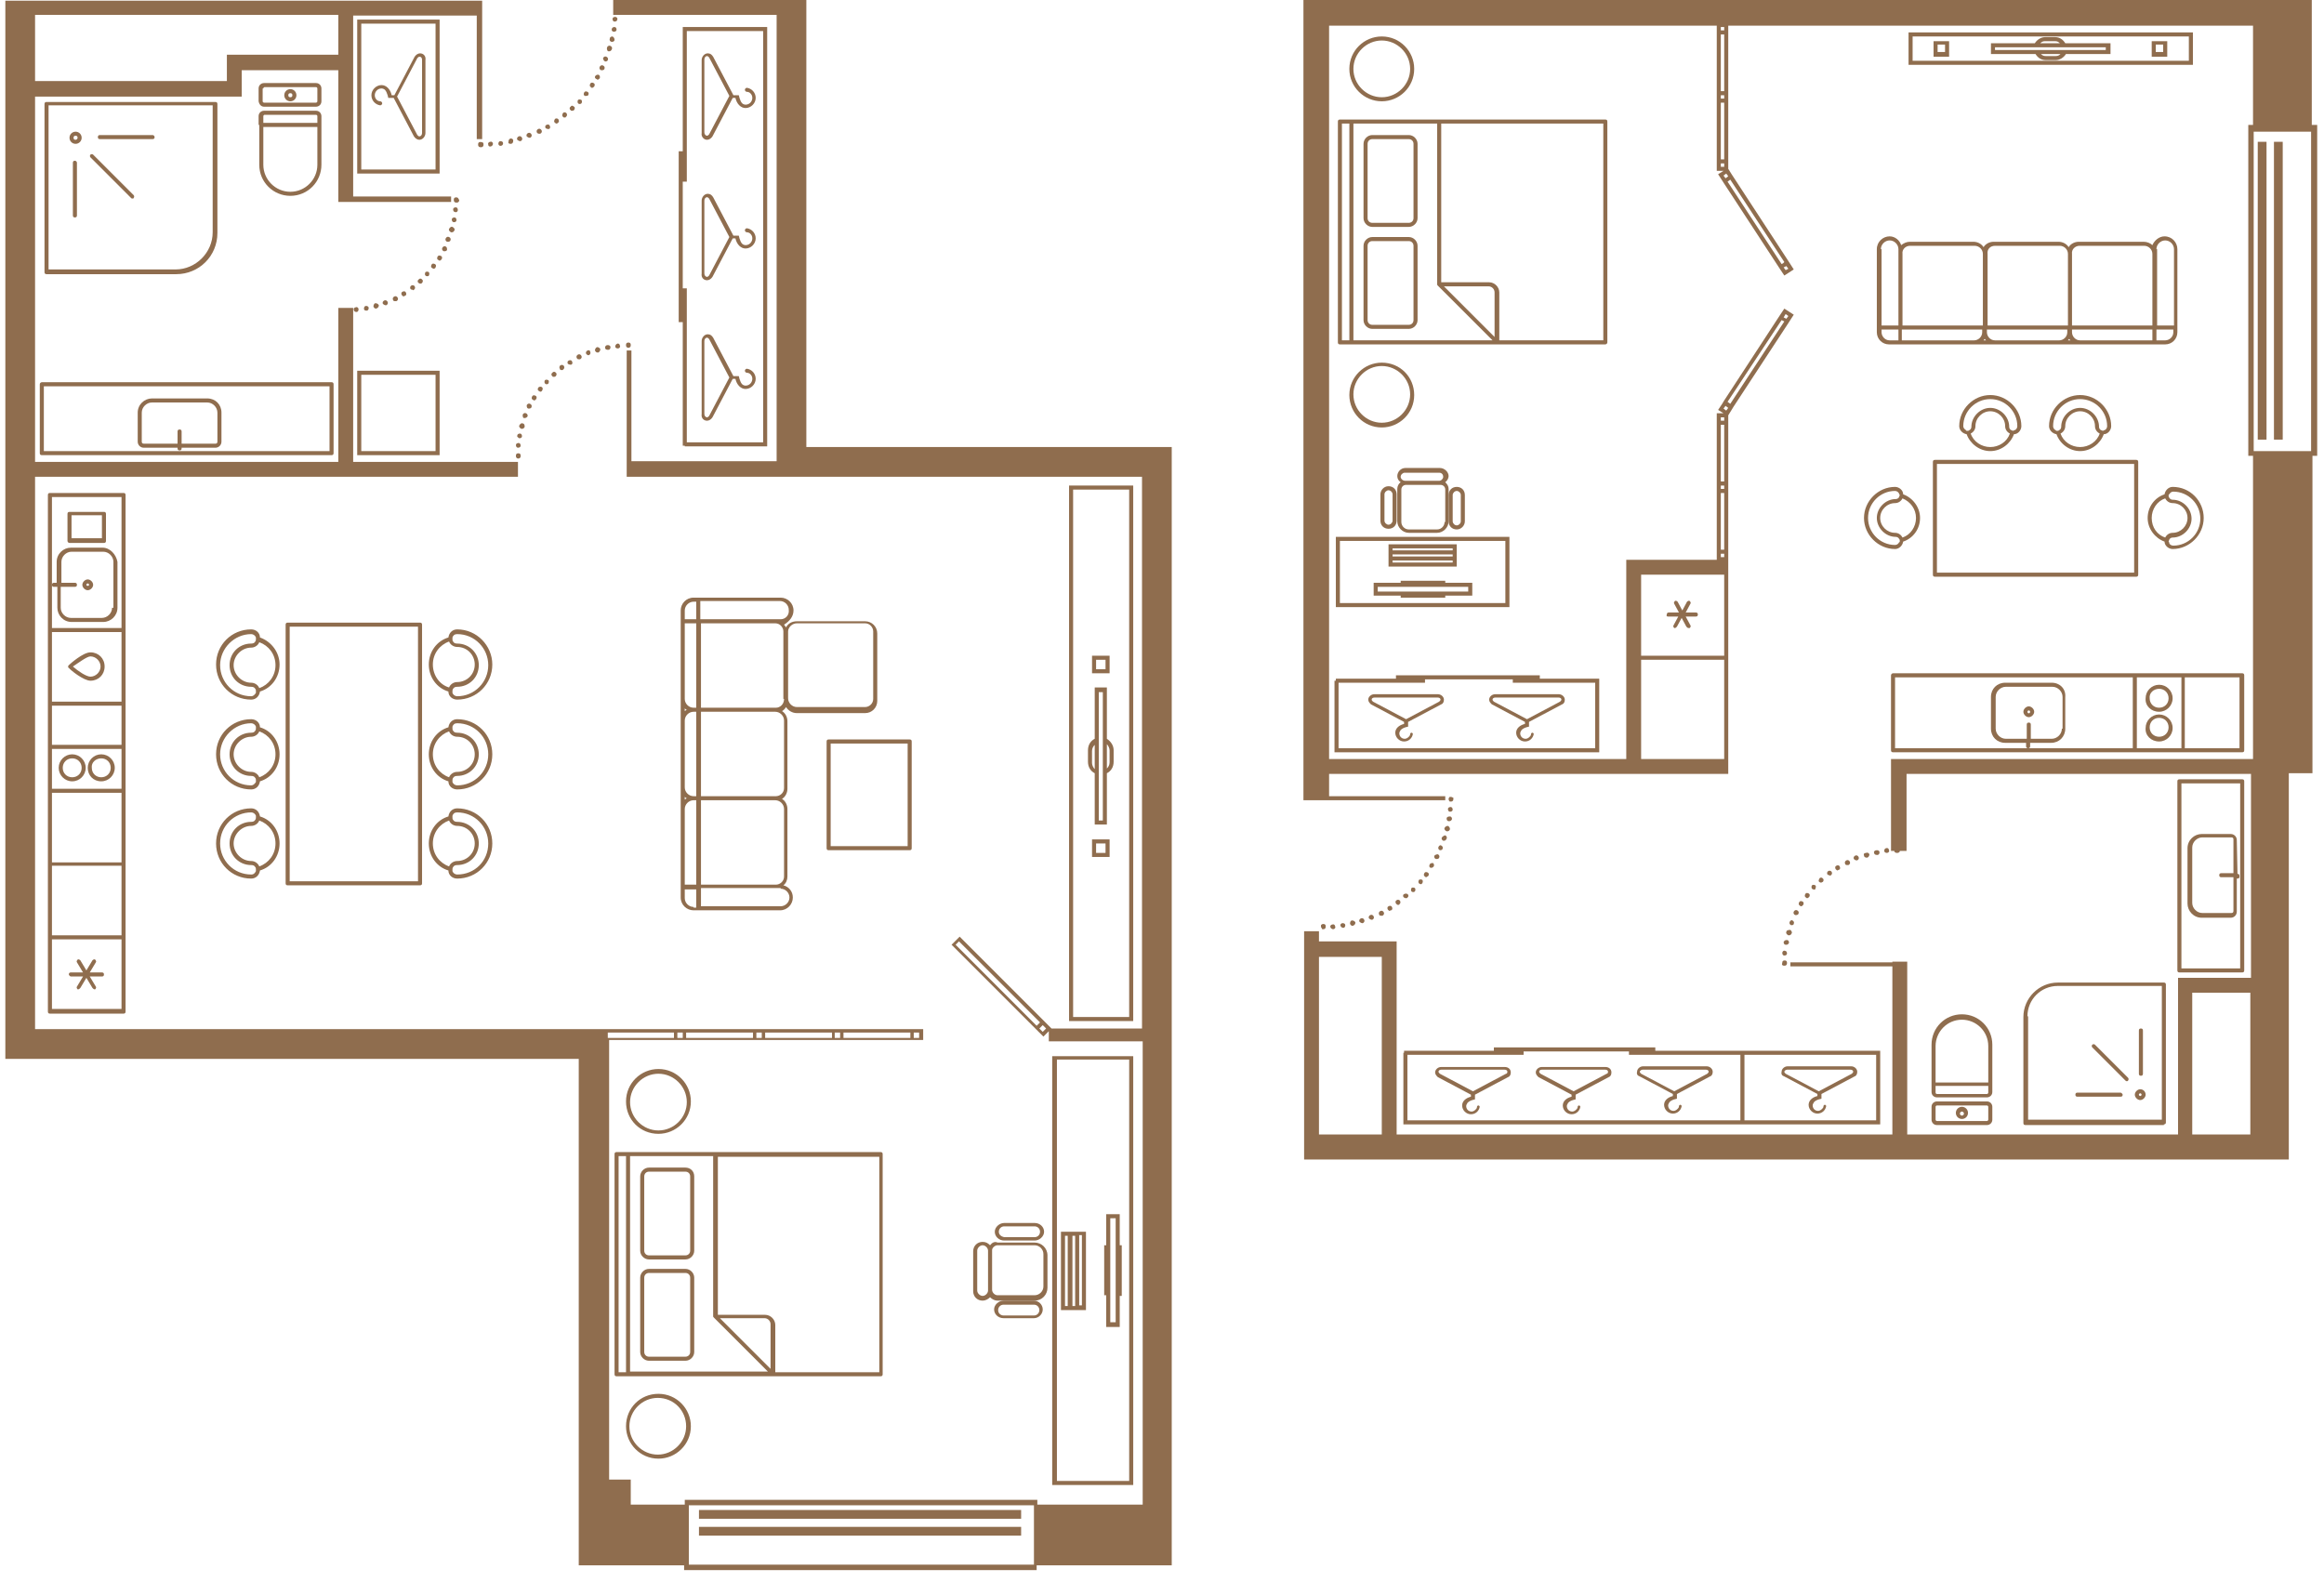 <svg width="191" height="130" viewBox="0 0 191 130" fill="none" xmlns="http://www.w3.org/2000/svg">
<path d="M155.304 19.427C154.749 19.427 154.249 19.872 154.249 20.482V27.309C154.249 27.864 154.693 28.308 155.248 28.308H155.97H156.303H162.242H163.963H169.236H170.957H176.896H177.229H177.95C178.505 28.308 178.95 27.864 178.95 27.309V26.754V20.482C178.95 19.927 178.506 19.427 177.895 19.427C177.451 19.427 177.062 19.761 176.896 20.149C176.729 19.983 176.452 19.872 176.174 19.872H170.846C170.513 19.872 170.179 20.038 170.013 20.316C169.846 20.038 169.513 19.872 169.18 19.872H163.852C163.519 19.872 163.186 20.038 163.019 20.316C162.853 20.038 162.52 19.872 162.186 19.872H156.969C156.691 19.872 156.469 19.983 156.247 20.149C156.136 19.761 155.748 19.427 155.304 19.427ZM154.582 20.482C154.582 20.093 154.915 19.761 155.304 19.761C155.692 19.761 156.025 20.093 156.025 20.482V20.871V26.754H154.638V20.482H154.582ZM155.304 27.976C154.915 27.976 154.638 27.642 154.638 27.309V27.087H156.025V27.976H155.304ZM156.303 27.976V27.087H162.908V27.309C162.908 27.698 162.575 27.976 162.242 27.976H156.303ZM163.019 27.976C163.075 27.92 163.075 27.864 163.13 27.864C163.186 27.92 163.186 27.976 163.241 27.976H163.019ZM163.963 27.976C163.574 27.976 163.297 27.642 163.297 27.309V27.087H169.902V27.309C169.902 27.698 169.569 27.976 169.236 27.976H163.963ZM169.957 27.976C170.013 27.92 170.013 27.864 170.068 27.864C170.124 27.92 170.124 27.976 170.179 27.976H169.957ZM170.957 27.976C170.568 27.976 170.29 27.642 170.29 27.309V27.087H176.896V27.976H170.957ZM178.617 27.309C178.617 27.698 178.283 27.976 177.95 27.976H177.229V27.087H178.617V27.309ZM177.229 20.482C177.229 20.093 177.562 19.761 177.95 19.761C178.339 19.761 178.672 20.093 178.672 20.482V26.754H177.284V20.871V20.482H177.229ZM170.901 20.204H176.23C176.563 20.204 176.896 20.482 176.896 20.871V26.754H170.29V20.871C170.235 20.482 170.568 20.204 170.901 20.204ZM163.963 20.204H169.291C169.624 20.204 169.957 20.482 169.957 20.871V26.754H163.352V20.871C163.297 20.482 163.574 20.204 163.963 20.204ZM156.969 20.204H162.298C162.631 20.204 162.964 20.482 162.964 20.871V26.754H156.358V20.871C156.303 20.482 156.636 20.204 156.969 20.204Z" fill="#8F6D4E"/>
<path d="M146.478 79.319C146.533 79.375 146.589 79.375 146.644 79.375C146.7 79.375 146.755 79.375 146.811 79.319C146.866 79.264 146.866 79.208 146.866 79.153C146.866 79.097 146.866 79.042 146.811 78.986C146.755 78.931 146.589 78.931 146.533 78.986C146.478 79.042 146.478 79.097 146.478 79.153C146.422 79.264 146.478 79.319 146.478 79.319Z" fill="#8F6D4E"/>
<path d="M146.479 78.32C146.479 78.431 146.534 78.542 146.645 78.542C146.756 78.542 146.867 78.487 146.867 78.376C146.867 78.265 146.812 78.154 146.701 78.154C146.59 78.098 146.479 78.209 146.479 78.32Z" fill="#8F6D4E"/>
<path d="M146.589 77.432C146.589 77.543 146.644 77.654 146.755 77.654C146.755 77.654 146.755 77.654 146.811 77.654C146.922 77.654 146.977 77.599 147.033 77.488C147.033 77.377 146.977 77.266 146.866 77.266C146.7 77.266 146.644 77.321 146.589 77.432Z" fill="#8F6D4E"/>
<path d="M148.032 74.49C148.088 74.49 148.143 74.434 148.199 74.379C148.254 74.268 148.254 74.157 148.143 74.101C148.032 74.046 147.921 74.046 147.866 74.157C147.81 74.268 147.81 74.379 147.921 74.434C147.977 74.49 147.977 74.49 148.032 74.49Z" fill="#8F6D4E"/>
<path d="M149.808 72.492C149.864 72.436 149.919 72.27 149.808 72.214C149.753 72.103 149.586 72.103 149.531 72.214C149.475 72.325 149.42 72.436 149.531 72.492C149.586 72.547 149.642 72.547 149.697 72.547C149.697 72.547 149.753 72.492 149.808 72.492Z" fill="#8F6D4E"/>
<path d="M151.807 71.104C151.863 71.104 151.863 71.104 151.918 71.104C152.029 71.049 152.085 70.938 152.029 70.826C151.974 70.715 151.863 70.66 151.752 70.715C151.641 70.771 151.585 70.882 151.641 70.993C151.641 71.049 151.696 71.104 151.807 71.104Z" fill="#8F6D4E"/>
<path d="M149.198 73.047C149.254 72.936 149.254 72.825 149.198 72.769C149.087 72.714 148.976 72.714 148.921 72.769C148.865 72.825 148.865 72.991 148.921 73.047C148.976 73.103 149.032 73.102 149.032 73.102C149.143 73.158 149.198 73.103 149.198 73.047Z" fill="#8F6D4E"/>
<path d="M148.699 73.713C148.754 73.602 148.754 73.491 148.643 73.436C148.532 73.38 148.421 73.38 148.366 73.491C148.31 73.602 148.31 73.713 148.421 73.769C148.477 73.824 148.477 73.824 148.532 73.824C148.588 73.824 148.643 73.769 148.699 73.713Z" fill="#8F6D4E"/>
<path d="M153.195 70.327C153.195 70.438 153.306 70.494 153.417 70.494H153.472C153.583 70.438 153.639 70.327 153.639 70.216C153.583 70.105 153.472 70.049 153.361 70.105C153.195 70.105 153.139 70.216 153.195 70.327Z" fill="#8F6D4E"/>
<path d="M146.811 76.599C146.755 76.71 146.866 76.821 146.977 76.877H147.033C147.144 76.877 147.199 76.821 147.255 76.71C147.31 76.599 147.199 76.488 147.144 76.433C146.922 76.433 146.811 76.488 146.811 76.599Z" fill="#8F6D4E"/>
<path d="M154.859 69.939C154.859 70.05 154.97 70.105 155.081 70.105C155.192 70.105 155.303 69.994 155.248 69.883C155.248 69.772 155.137 69.661 155.026 69.717C154.915 69.717 154.859 69.828 154.859 69.939Z" fill="#8F6D4E"/>
<path d="M150.474 71.937C150.585 71.881 150.585 71.715 150.53 71.659C150.474 71.548 150.308 71.548 150.252 71.604C150.141 71.659 150.141 71.826 150.197 71.881C150.252 71.937 150.308 71.937 150.363 71.937C150.363 71.992 150.419 71.992 150.474 71.937Z" fill="#8F6D4E"/>
<path d="M147.089 75.767C147.034 75.878 147.089 75.989 147.2 76.044H147.256C147.367 76.044 147.422 75.989 147.422 75.933C147.478 75.822 147.422 75.711 147.311 75.656C147.256 75.6 147.145 75.656 147.089 75.767Z" fill="#8F6D4E"/>
<path d="M151.14 71.493C151.251 71.437 151.251 71.326 151.196 71.215C151.14 71.104 151.029 71.104 150.918 71.16C150.807 71.215 150.807 71.326 150.863 71.437C150.918 71.493 150.974 71.548 151.029 71.548C151.085 71.493 151.14 71.493 151.14 71.493Z" fill="#8F6D4E"/>
<path d="M147.532 75.212C147.588 75.212 147.588 75.212 147.643 75.212C147.699 75.212 147.81 75.156 147.81 75.101C147.865 74.99 147.81 74.879 147.699 74.823C147.588 74.768 147.477 74.823 147.421 74.934C147.366 75.045 147.421 75.156 147.532 75.212Z" fill="#8F6D4E"/>
<path d="M152.584 70.716H152.639C152.75 70.66 152.806 70.549 152.75 70.438C152.695 70.327 152.584 70.272 152.473 70.327C152.362 70.383 152.306 70.494 152.362 70.605C152.417 70.66 152.473 70.716 152.584 70.716Z" fill="#8F6D4E"/>
<path d="M154.027 70.105C154.027 70.216 154.138 70.271 154.249 70.271H154.305C154.416 70.271 154.471 70.16 154.471 70.049C154.471 69.938 154.36 69.883 154.249 69.883C154.083 69.883 153.972 69.994 154.027 70.105Z" fill="#8F6D4E"/>
<path d="M119.224 65.886C119.28 65.886 119.335 65.886 119.391 65.831C119.446 65.775 119.446 65.72 119.446 65.664V65.609C119.446 65.553 119.446 65.553 119.391 65.553C119.335 65.498 119.224 65.498 119.169 65.498C119.169 65.498 119.113 65.498 119.113 65.553L119.058 65.609V65.664C119.058 65.72 119.058 65.775 119.113 65.831C119.113 65.886 119.169 65.886 119.224 65.886Z" fill="#8F6D4E"/>
<path d="M113.507 75.267C113.562 75.267 113.562 75.267 113.618 75.267C113.729 75.212 113.784 75.1 113.729 74.99C113.673 74.879 113.562 74.823 113.451 74.879C113.34 74.934 113.285 75.045 113.34 75.156C113.34 75.212 113.396 75.267 113.507 75.267Z" fill="#8F6D4E"/>
<path d="M115.005 74.324C115.116 74.268 115.116 74.102 115.061 74.046C115.005 73.935 114.839 73.935 114.783 73.991C114.672 74.046 114.672 74.157 114.728 74.268C114.783 74.324 114.839 74.379 114.894 74.379C114.95 74.379 115.005 74.379 115.005 74.324Z" fill="#8F6D4E"/>
<path d="M118.891 67.274C118.891 67.385 118.946 67.496 119.057 67.496C119.057 67.496 119.057 67.496 119.113 67.496C119.224 67.496 119.279 67.441 119.335 67.33C119.335 67.219 119.279 67.108 119.168 67.108C119.002 67.108 118.891 67.163 118.891 67.274Z" fill="#8F6D4E"/>
<path d="M118.502 68.829C118.447 68.939 118.502 69.05 118.613 69.106H118.669C118.78 69.106 118.835 69.05 118.891 68.939C118.946 68.829 118.891 68.718 118.78 68.662C118.669 68.662 118.558 68.773 118.502 68.829Z" fill="#8F6D4E"/>
<path d="M115.394 73.491C115.283 73.546 115.283 73.713 115.394 73.769C115.449 73.824 115.505 73.824 115.56 73.824C115.616 73.824 115.671 73.824 115.671 73.769C115.782 73.713 115.782 73.546 115.671 73.491C115.616 73.436 115.505 73.436 115.394 73.491Z" fill="#8F6D4E"/>
<path d="M118.724 68.051C118.668 68.162 118.779 68.273 118.89 68.329H118.946C119.057 68.329 119.112 68.273 119.168 68.162C119.168 68.051 119.112 67.94 119.001 67.885C118.89 67.885 118.779 67.94 118.724 68.051Z" fill="#8F6D4E"/>
<path d="M119.167 66.719C119.279 66.719 119.39 66.664 119.39 66.553C119.39 66.442 119.334 66.331 119.223 66.331C119.112 66.331 119.001 66.386 119.001 66.497C119.001 66.608 119.056 66.719 119.167 66.719Z" fill="#8F6D4E"/>
<path d="M116.283 73.269C116.339 73.213 116.339 73.047 116.283 72.991C116.172 72.936 116.061 72.936 116.005 72.991C115.95 73.102 115.95 73.213 116.005 73.269C116.061 73.324 116.117 73.324 116.172 73.324C116.228 73.324 116.283 73.269 116.283 73.269Z" fill="#8F6D4E"/>
<path d="M117.503 71.049C117.448 71.159 117.448 71.27 117.559 71.326C117.614 71.326 117.614 71.326 117.67 71.326C117.725 71.326 117.781 71.27 117.836 71.215C117.892 71.104 117.836 70.993 117.781 70.938C117.67 70.938 117.559 70.938 117.503 71.049Z" fill="#8F6D4E"/>
<path d="M112.73 75.6C112.786 75.6 112.786 75.6 112.786 75.6C112.897 75.545 112.952 75.434 112.897 75.323C112.841 75.212 112.73 75.156 112.619 75.212C112.508 75.267 112.453 75.378 112.508 75.489C112.564 75.545 112.675 75.6 112.73 75.6Z" fill="#8F6D4E"/>
<path d="M110.398 76.266C110.509 76.266 110.564 76.156 110.564 76.044C110.564 75.933 110.453 75.878 110.342 75.878C110.231 75.878 110.12 75.989 110.176 76.1C110.176 76.156 110.287 76.266 110.398 76.266Z" fill="#8F6D4E"/>
<path d="M111.175 76.1C111.175 76.1 111.231 76.1 111.175 76.1C111.342 76.044 111.397 75.933 111.397 75.822C111.342 75.711 111.231 75.656 111.12 75.656C111.009 75.656 110.953 75.766 110.953 75.933C111.009 76.044 111.064 76.1 111.175 76.1Z" fill="#8F6D4E"/>
<path d="M116.893 72.603C116.949 72.492 116.949 72.381 116.893 72.325C116.838 72.27 116.671 72.27 116.616 72.325C116.56 72.436 116.56 72.547 116.616 72.603C116.671 72.659 116.727 72.659 116.727 72.659C116.782 72.714 116.838 72.659 116.893 72.603Z" fill="#8F6D4E"/>
<path d="M111.953 75.878H112.008C112.119 75.822 112.175 75.711 112.119 75.6C112.064 75.489 111.953 75.434 111.842 75.489C111.731 75.545 111.675 75.656 111.731 75.767C111.786 75.822 111.897 75.878 111.953 75.878Z" fill="#8F6D4E"/>
<path d="M114.339 74.823C114.45 74.768 114.45 74.657 114.395 74.546C114.339 74.435 114.228 74.435 114.117 74.49C114.006 74.546 114.006 74.657 114.062 74.768C114.117 74.823 114.173 74.879 114.228 74.879C114.228 74.823 114.284 74.823 114.339 74.823Z" fill="#8F6D4E"/>
<path d="M118.225 69.606C118.169 69.717 118.225 69.828 118.336 69.883C118.391 69.883 118.391 69.883 118.391 69.883C118.447 69.883 118.558 69.828 118.558 69.772C118.613 69.661 118.558 69.55 118.447 69.495C118.391 69.439 118.28 69.495 118.225 69.606Z" fill="#8F6D4E"/>
<path d="M117.892 70.327C117.836 70.438 117.892 70.549 118.003 70.605C118.058 70.605 118.058 70.605 118.114 70.605C118.169 70.605 118.28 70.549 118.28 70.493C118.336 70.382 118.28 70.272 118.169 70.216C118.058 70.216 117.947 70.272 117.892 70.327Z" fill="#8F6D4E"/>
<path d="M117.392 71.992C117.447 71.881 117.447 71.77 117.336 71.715C117.225 71.659 117.114 71.659 117.059 71.77C117.003 71.881 117.003 71.992 117.114 72.048C117.17 72.103 117.17 72.103 117.225 72.103C117.281 72.048 117.336 72.048 117.392 71.992Z" fill="#8F6D4E"/>
<path d="M109.566 76.377C109.677 76.377 109.788 76.266 109.732 76.155C109.732 76.044 109.621 75.933 109.51 75.989C109.399 75.989 109.288 76.1 109.344 76.211C109.344 76.266 109.455 76.377 109.566 76.377Z" fill="#8F6D4E"/>
<path d="M108.733 76.377C108.788 76.377 108.844 76.377 108.899 76.322C108.955 76.266 108.955 76.211 108.955 76.156C108.955 76.1 108.955 76.044 108.899 75.989C108.844 75.933 108.677 75.933 108.622 75.989L108.566 76.044C108.566 76.1 108.566 76.1 108.566 76.156V76.211L108.622 76.266C108.622 76.377 108.677 76.377 108.733 76.377Z" fill="#8F6D4E"/>
<path d="M186.276 11.656H185.555V36.135H186.276V11.656Z" fill="#8F6D4E"/>
<path d="M187.608 11.656H186.887V36.135H187.608V11.656Z" fill="#8F6D4E"/>
<path d="M189.996 10.269V2.109V0H185.167H109.233H107.124V2.109V62.39V63.611V65.776H109.233H118.78V65.442H109.233V63.611H141.871H142.038V46.126V46.015V45.516V45.183V40.52V40.187V39.909V39.576V34.914V34.581V34.137L142.482 33.415L146.922 26.643L147.422 25.866L146.645 25.367L146.312 25.866L141.705 32.916L141.538 33.193L141.205 33.693L141.649 33.97H141.094V34.581V34.914V39.576V39.909V40.187V40.52V45.183V45.516V46.015H134.877H133.656V47.236V62.39H109.233V2.109H141.094V2.498V2.831V7.493V7.826V8.104V8.437V13.1V13.433V14.043H141.649L141.205 14.321L141.705 15.098L146.312 22.147L146.645 22.647L147.422 22.147L146.922 21.37L142.315 14.321L142.038 13.877V13.433V13.1V8.437V8.104V7.826V7.493V2.831V2.498V2.109H185.167V10.269H184.778V37.467H185.167V62.39H155.415V62.834V63.611V69.939H155.692V69.994C155.692 69.994 155.692 70.05 155.748 70.05C155.803 70.105 155.859 70.105 155.915 70.105C155.97 70.105 156.026 70.105 156.081 70.05L156.137 69.994V69.939H156.692V63.611H185V80.374H180.227H179.005V81.595V93.251H156.747V79.042H155.526V79.097H147.144V79.43H155.526V93.251H114.784V78.653V77.376H113.563H108.401V76.544H107.18V93.196V94.584V95.305H185.056H188.108V93.196V63.555H190.051V62.39V37.467H190.44V10.269H189.996ZM146.756 25.811L146.978 25.977L146.811 26.199L146.7 26.144L146.589 26.088L146.756 25.811ZM146.423 26.31L146.534 26.366L146.645 26.421L142.204 33.193L141.982 33.027L146.423 26.31ZM142.038 33.526L141.871 33.748L141.649 33.582L141.816 33.36L142.038 33.526ZM141.427 34.303H141.705V34.581H141.427V34.303ZM141.427 34.914H141.705V39.576H141.427V34.914ZM141.427 39.909H141.705V40.187H141.427V39.909ZM141.427 40.52H141.705V45.183H141.427V40.52ZM141.705 45.793H141.427V45.516H141.705V45.793ZM141.705 53.897H134.877V47.236H141.705V53.897ZM134.877 54.23H141.705V62.39H134.877V54.23ZM141.427 13.433H141.705V13.71H141.427V13.433ZM146.756 22.203L146.589 21.981L146.7 21.925L146.811 21.87L146.978 22.092L146.756 22.203ZM146.534 21.648L146.423 21.703L141.982 14.931L142.204 14.765L146.645 21.537L146.534 21.648ZM142.038 14.487L141.816 14.654L141.649 14.432L141.871 14.265L142.038 14.487ZM141.705 13.1H141.427V8.437H141.705V13.1ZM141.705 8.104H141.427V7.826H141.705V8.104ZM141.705 7.493H141.427V2.831H141.705V7.493ZM141.705 2.498H141.427V2.22H141.705V2.498ZM108.401 78.653H113.563V93.251H108.401V78.653ZM180.171 81.595H184.945V93.251H180.171V81.595ZM189.94 37.079H185.222V10.824H189.94V37.079Z" fill="#8F6D4E"/>
<path d="M118.335 38.466H115.504C115.115 38.466 114.838 38.799 114.838 39.132C114.838 39.354 114.949 39.521 115.115 39.632C114.949 39.743 114.838 39.965 114.838 40.187V42.851C114.838 43.351 115.282 43.795 115.782 43.795H118.113C118.612 43.795 119.056 43.351 119.056 42.851V40.187C119.056 39.965 118.945 39.798 118.779 39.632C118.945 39.521 119.056 39.299 119.056 39.132C119.056 38.799 118.723 38.466 118.335 38.466ZM118.723 42.907C118.723 43.24 118.446 43.517 118.113 43.517H115.782C115.448 43.517 115.171 43.24 115.171 42.907V40.242C115.171 40.02 115.337 39.854 115.559 39.854H118.39C118.612 39.854 118.779 40.02 118.779 40.242V42.907H118.723ZM115.504 39.521C115.282 39.521 115.115 39.354 115.115 39.188C115.115 39.021 115.282 38.855 115.448 38.855H118.279C118.501 38.855 118.612 39.021 118.612 39.188C118.612 39.354 118.446 39.521 118.279 39.521H115.504Z" fill="#8F6D4E"/>
<path d="M113.451 40.631V42.796C113.451 43.184 113.729 43.462 114.117 43.462C114.506 43.462 114.783 43.184 114.783 42.796V40.631C114.783 40.242 114.506 39.965 114.117 39.965C113.729 39.965 113.451 40.298 113.451 40.631ZM114.45 40.631V42.796C114.45 42.962 114.284 43.129 114.117 43.129C113.951 43.129 113.784 42.962 113.784 42.796V40.631C113.784 40.464 113.951 40.298 114.117 40.298C114.284 40.298 114.45 40.464 114.45 40.631Z" fill="#8F6D4E"/>
<path d="M120.39 42.851V40.687C120.39 40.298 120.112 40.02 119.724 40.02C119.335 40.02 119.058 40.298 119.058 40.687V42.851C119.058 43.24 119.335 43.517 119.724 43.517C120.112 43.517 120.39 43.184 120.39 42.851ZM119.391 42.851V40.687C119.391 40.52 119.557 40.353 119.724 40.353C119.89 40.353 120.057 40.52 120.057 40.687V42.851C120.057 43.018 119.89 43.184 119.724 43.184C119.557 43.184 119.391 43.018 119.391 42.851Z" fill="#8F6D4E"/>
<path d="M118.78 47.902V47.736H118.447H115.45H115.117V47.902H113.23H112.896V48.236V48.624V48.957H113.23H115.117V49.124H115.45H118.447H118.78V48.957H120.667H121V48.624V48.236V47.902H120.667H118.78ZM120.667 48.624H118.78H118.447H115.45H115.117H113.23V48.236H115.117H115.45H118.447H118.78H120.667V48.624Z" fill="#8F6D4E"/>
<path d="M119.723 44.739H114.117V46.57H119.723V44.739ZM119.39 45.238H114.45V45.072H119.39V45.238ZM119.39 45.738H114.45V45.571H119.39V45.738ZM114.45 46.071H119.39V46.237H114.45V46.071Z" fill="#8F6D4E"/>
<path d="M109.788 49.901H124.053V44.128H109.788V49.901ZM110.121 44.461H123.72V49.568H110.121V44.461Z" fill="#8F6D4E"/>
<path d="M163.574 37.078C164.462 37.078 165.239 36.468 165.517 35.691C165.85 35.691 166.127 35.358 166.127 35.025C166.127 33.637 164.961 32.471 163.574 32.471C162.186 32.471 161.021 33.637 161.021 35.025C161.021 35.358 161.298 35.635 161.631 35.691C161.909 36.468 162.686 37.078 163.574 37.078ZM161.354 35.025C161.354 33.804 162.353 32.804 163.574 32.804C164.795 32.804 165.794 33.804 165.794 35.025C165.794 35.136 165.739 35.302 165.572 35.358C165.517 35.358 165.461 35.413 165.461 35.413C165.406 35.413 165.35 35.358 165.295 35.358C165.184 35.302 165.128 35.191 165.128 35.08C165.128 34.248 164.406 33.526 163.574 33.526C162.741 33.526 162.02 34.248 162.02 35.08C162.02 35.191 161.964 35.302 161.853 35.358C161.798 35.413 161.742 35.413 161.687 35.413C161.631 35.413 161.576 35.413 161.576 35.358C161.409 35.247 161.354 35.136 161.354 35.025ZM163.574 36.745C162.852 36.745 162.186 36.301 161.964 35.635C162.186 35.524 162.353 35.302 162.353 35.025C162.353 34.359 162.908 33.804 163.574 33.804C164.24 33.804 164.795 34.359 164.795 35.025C164.795 35.302 164.961 35.524 165.184 35.635C164.961 36.301 164.295 36.745 163.574 36.745Z" fill="#8F6D4E"/>
<path d="M170.957 37.078C171.845 37.078 172.622 36.468 172.899 35.691C173.232 35.691 173.51 35.358 173.51 35.025C173.51 33.637 172.344 32.471 170.957 32.471C169.569 32.471 168.403 33.637 168.403 35.025C168.403 35.358 168.681 35.635 169.014 35.691C169.291 36.468 170.069 37.078 170.957 37.078ZM168.736 35.025C168.736 33.804 169.735 32.804 170.957 32.804C172.178 32.804 173.177 33.804 173.177 35.025C173.177 35.136 173.121 35.302 172.955 35.358C172.899 35.358 172.844 35.413 172.844 35.413C172.788 35.413 172.733 35.358 172.677 35.358C172.566 35.302 172.511 35.191 172.511 35.08C172.511 34.248 171.789 33.526 170.957 33.526C170.124 33.526 169.402 34.248 169.402 35.08C169.402 35.191 169.347 35.302 169.236 35.358C169.18 35.413 169.125 35.413 169.069 35.413C169.014 35.413 168.958 35.413 168.958 35.358C168.792 35.302 168.736 35.136 168.736 35.025ZM170.957 36.745C170.235 36.745 169.569 36.301 169.347 35.635C169.569 35.524 169.735 35.302 169.735 35.025C169.735 34.359 170.291 33.804 170.957 33.804C171.623 33.804 172.178 34.359 172.178 35.025C172.178 35.302 172.344 35.524 172.566 35.635C172.344 36.301 171.678 36.745 170.957 36.745Z" fill="#8F6D4E"/>
<path d="M153.194 42.574C153.194 43.961 154.36 45.127 155.748 45.127C156.081 45.127 156.358 44.849 156.414 44.517C157.246 44.239 157.801 43.462 157.801 42.574C157.801 41.686 157.191 40.908 156.414 40.631C156.414 40.298 156.081 40.02 155.748 40.02C154.36 40.02 153.194 41.186 153.194 42.574ZM156.081 40.575C156.081 40.631 156.136 40.687 156.136 40.687C156.136 40.742 156.081 40.797 156.081 40.853C156.025 40.964 155.914 41.02 155.803 41.02C154.971 41.02 154.249 41.741 154.249 42.574C154.249 43.406 154.971 44.128 155.803 44.128C155.914 44.128 156.025 44.184 156.081 44.294C156.136 44.35 156.136 44.406 156.136 44.461C156.136 44.517 156.136 44.572 156.081 44.572C156.025 44.683 155.914 44.794 155.748 44.794C154.526 44.794 153.527 43.795 153.527 42.574C153.527 41.353 154.526 40.353 155.748 40.353C155.914 40.353 156.025 40.465 156.081 40.575ZM157.468 42.574C157.468 43.295 157.024 43.961 156.358 44.184C156.247 43.961 156.025 43.795 155.748 43.795C155.082 43.795 154.526 43.24 154.526 42.574C154.526 41.908 155.082 41.353 155.748 41.353C156.025 41.353 156.247 41.186 156.358 40.964C157.024 41.242 157.468 41.852 157.468 42.574Z" fill="#8F6D4E"/>
<path d="M178.561 40.02C178.228 40.02 177.95 40.298 177.895 40.631C177.062 40.908 176.507 41.686 176.507 42.574C176.507 43.462 177.117 44.239 177.895 44.517C177.895 44.849 178.228 45.127 178.561 45.127C179.948 45.127 181.114 43.961 181.114 42.574C181.114 41.186 180.004 40.02 178.561 40.02ZM178.283 44.627C178.283 44.572 178.228 44.517 178.228 44.517C178.228 44.461 178.283 44.406 178.283 44.35C178.339 44.239 178.45 44.184 178.561 44.184C179.393 44.184 180.115 43.462 180.115 42.629C180.115 41.797 179.393 41.075 178.561 41.075C178.45 41.075 178.339 41.02 178.283 40.908C178.228 40.853 178.228 40.797 178.228 40.742C178.228 40.687 178.228 40.631 178.283 40.631C178.339 40.52 178.45 40.409 178.616 40.409C179.837 40.409 180.836 41.408 180.836 42.629C180.836 43.85 179.837 44.849 178.616 44.849C178.45 44.849 178.283 44.739 178.283 44.627ZM176.84 42.574C176.84 41.852 177.284 41.186 177.95 40.964C178.061 41.186 178.283 41.353 178.561 41.353C179.227 41.353 179.782 41.908 179.782 42.574C179.782 43.24 179.227 43.795 178.561 43.795C178.283 43.795 178.061 43.961 177.95 44.184C177.284 43.961 176.84 43.351 176.84 42.574Z" fill="#8F6D4E"/>
<path d="M158.856 37.967V47.236C158.856 47.347 158.912 47.403 159.023 47.403H175.564C175.675 47.403 175.731 47.347 175.731 47.236V37.967C175.731 37.855 175.675 37.8 175.564 37.8H159.023C158.912 37.8 158.856 37.855 158.856 37.967ZM159.189 38.133H175.397V47.07H159.189V38.133Z" fill="#8F6D4E"/>
<path d="M177.45 60.946C178.061 60.946 178.56 60.447 178.56 59.836C178.56 59.225 178.061 58.726 177.45 58.726C176.84 58.726 176.34 59.225 176.34 59.836C176.285 60.447 176.784 60.946 177.45 60.946ZM177.45 59.004C177.894 59.004 178.227 59.337 178.227 59.781C178.227 60.225 177.894 60.558 177.45 60.558C177.006 60.558 176.673 60.225 176.673 59.781C176.673 59.337 177.006 59.004 177.45 59.004Z" fill="#8F6D4E"/>
<path d="M177.45 58.504C178.061 58.504 178.56 58.005 178.56 57.394C178.56 56.783 178.061 56.284 177.45 56.284C176.84 56.284 176.34 56.783 176.34 57.394C176.285 58.005 176.784 58.504 177.45 58.504ZM177.45 56.617C177.894 56.617 178.227 56.95 178.227 57.394C178.227 57.838 177.894 58.171 177.45 58.171C177.006 58.171 176.673 57.838 176.673 57.394C176.618 56.95 177.006 56.617 177.45 56.617Z" fill="#8F6D4E"/>
<path d="M168.625 56.117H164.795C164.128 56.117 163.629 56.617 163.629 57.283V59.892C163.629 60.558 164.128 61.057 164.795 61.057H166.515V61.335C166.515 61.446 166.571 61.502 166.682 61.502C166.793 61.502 166.848 61.446 166.848 61.335V61.057H168.569C169.235 61.057 169.735 60.558 169.735 59.892V57.283C169.79 56.617 169.291 56.117 168.625 56.117ZM169.457 59.892C169.457 60.336 169.069 60.724 168.625 60.724H166.904V59.559C166.904 59.448 166.848 59.392 166.737 59.392C166.626 59.392 166.571 59.448 166.571 59.559V60.724H164.85C164.406 60.724 164.017 60.336 164.017 59.892V57.283C164.017 56.839 164.406 56.45 164.85 56.45H168.68C169.124 56.45 169.513 56.839 169.513 57.283V59.892H169.457Z" fill="#8F6D4E"/>
<path d="M166.738 58.06C166.516 58.06 166.294 58.282 166.294 58.504C166.294 58.726 166.516 58.948 166.738 58.948C166.96 58.948 167.182 58.726 167.182 58.504C167.182 58.282 166.96 58.06 166.738 58.06ZM166.627 58.504C166.627 58.449 166.683 58.393 166.738 58.393C166.794 58.393 166.849 58.449 166.849 58.504C166.849 58.671 166.627 58.671 166.627 58.504Z" fill="#8F6D4E"/>
<path d="M155.414 55.507V61.668C155.414 61.779 155.47 61.834 155.581 61.834H184.278C184.389 61.834 184.444 61.779 184.444 61.668V55.507C184.444 55.396 184.389 55.34 184.278 55.34H155.581C155.47 55.34 155.414 55.451 155.414 55.507ZM184.056 61.502H179.56V55.673H184.056V61.502ZM179.282 61.502H175.619V55.673H179.282V61.502ZM155.747 55.673H175.285V61.502H155.747V55.673Z" fill="#8F6D4E"/>
<path d="M115.782 11.101H112.785C112.397 11.101 112.063 11.435 112.063 11.823V17.929C112.063 18.317 112.397 18.65 112.785 18.65H115.782C116.171 18.65 116.504 18.317 116.504 17.929V11.823C116.504 11.435 116.171 11.101 115.782 11.101ZM116.171 17.929C116.171 18.151 116.004 18.317 115.782 18.317H112.785C112.563 18.317 112.397 18.151 112.397 17.929V11.823C112.397 11.601 112.563 11.435 112.785 11.435H115.782C116.004 11.435 116.171 11.601 116.171 11.823V17.929Z" fill="#8F6D4E"/>
<path d="M115.782 19.483H112.785C112.397 19.483 112.063 19.816 112.063 20.204V26.31C112.063 26.699 112.397 27.032 112.785 27.032H115.782C116.171 27.032 116.504 26.699 116.504 26.31V20.204C116.504 19.816 116.171 19.483 115.782 19.483ZM116.171 26.31C116.171 26.532 116.004 26.699 115.782 26.699H112.785C112.563 26.699 112.397 26.532 112.397 26.31V20.204C112.397 19.982 112.563 19.816 112.785 19.816H115.782C116.004 19.816 116.171 19.982 116.171 20.204V26.31Z" fill="#8F6D4E"/>
<path d="M132.102 28.142V9.991C132.102 9.88 132.047 9.825 131.936 9.825H118.281H111.065H110.122C110.011 9.825 109.955 9.88 109.955 9.991V28.142C109.955 28.253 110.011 28.308 110.122 28.308H111.065H123.055H131.936C131.991 28.308 132.102 28.253 132.102 28.142ZM118.67 23.535H122.333C122.611 23.535 122.833 23.757 122.833 24.034V27.698L118.67 23.535ZM110.288 10.158H110.899V27.975H110.288V10.158ZM111.232 27.975V10.158H118.115V23.368C118.115 23.424 118.115 23.424 118.17 23.479L122.666 27.975H111.232ZM131.769 27.975H123.221V24.034C123.221 23.59 122.833 23.202 122.389 23.202H118.448V10.158H131.769V27.975Z" fill="#8F6D4E"/>
<path d="M113.563 8.326C115.006 8.326 116.227 7.16 116.227 5.662C116.227 4.218 115.061 2.997 113.563 2.997C112.12 2.997 110.898 4.163 110.898 5.662C110.898 7.16 112.12 8.326 113.563 8.326ZM113.563 3.33C114.839 3.33 115.894 4.385 115.894 5.662C115.894 6.938 114.839 7.993 113.563 7.993C112.286 7.993 111.231 6.938 111.231 5.662C111.231 4.385 112.286 3.33 113.563 3.33Z" fill="#8F6D4E"/>
<path d="M113.563 29.807C112.12 29.807 110.898 30.973 110.898 32.471C110.898 33.915 112.064 35.136 113.563 35.136C115.006 35.136 116.227 33.97 116.227 32.471C116.227 30.973 115.061 29.807 113.563 29.807ZM113.563 34.747C112.286 34.747 111.231 33.693 111.231 32.416C111.231 31.139 112.286 30.085 113.563 30.085C114.839 30.085 115.894 31.139 115.894 32.416C115.894 33.693 114.839 34.747 113.563 34.747Z" fill="#8F6D4E"/>
<path d="M156.857 5.329H180.226V2.664H156.857V5.329ZM157.19 2.997H179.893V4.996H157.19V2.997Z" fill="#8F6D4E"/>
<path d="M168.902 3.053H168.069C167.736 3.053 167.403 3.275 167.237 3.553H163.629V4.441H167.292C167.459 4.718 167.736 4.94 168.125 4.94H168.958C169.291 4.94 169.624 4.718 169.79 4.441H173.454V3.553H169.735C169.568 3.275 169.291 3.053 168.902 3.053ZM173.065 3.886V4.108H169.846H169.679H169.513H167.514H167.348H167.181H163.962V3.886H167.181H167.348H167.514H169.513H169.679H169.846H173.065ZM168.125 4.607C167.958 4.607 167.847 4.552 167.736 4.441H169.346C169.235 4.552 169.124 4.607 168.958 4.607H168.125ZM168.902 3.386C169.069 3.386 169.18 3.442 169.291 3.553H167.681C167.792 3.442 167.903 3.386 168.069 3.386H168.902Z" fill="#8F6D4E"/>
<path d="M176.84 4.662H178.117V3.386H176.84V4.662ZM177.173 3.663H177.783V4.274H177.173V3.663Z" fill="#8F6D4E"/>
<path d="M158.911 4.662H160.188V3.386H158.911V4.662ZM159.244 3.663H159.855V4.274H159.244V3.663Z" fill="#8F6D4E"/>
<path d="M159.189 90.199H163.297C163.519 90.199 163.741 90.032 163.741 89.755V89.033V85.869C163.741 84.481 162.631 83.371 161.243 83.371C159.855 83.371 158.745 84.481 158.745 85.869V89.033V89.755C158.745 90.032 158.967 90.199 159.189 90.199ZM163.408 89.81C163.408 89.866 163.352 89.921 163.297 89.921H159.189C159.134 89.921 159.078 89.866 159.078 89.81V89.255H163.408V89.81ZM159.078 85.98C159.078 84.814 160.022 83.815 161.243 83.815C162.409 83.815 163.408 84.759 163.408 85.98V88.978H159.078V85.98V85.98Z" fill="#8F6D4E"/>
<path d="M158.745 92.03C158.745 92.252 158.912 92.474 159.189 92.474H163.297C163.519 92.474 163.741 92.308 163.741 92.03V90.976C163.741 90.754 163.574 90.532 163.297 90.532H159.189C158.967 90.532 158.745 90.698 158.745 90.976V92.03ZM159.078 90.976C159.078 90.92 159.134 90.865 159.189 90.865H163.297C163.352 90.865 163.408 90.92 163.408 90.976V92.03C163.408 92.086 163.352 92.141 163.297 92.141H159.189C159.134 92.141 159.078 92.086 159.078 92.03V90.976Z" fill="#8F6D4E"/>
<path d="M161.243 91.975C161.52 91.975 161.742 91.753 161.742 91.475C161.742 91.198 161.52 90.976 161.243 90.976C160.965 90.976 160.743 91.198 160.743 91.475C160.743 91.753 160.965 91.975 161.243 91.975ZM161.243 91.364C161.298 91.364 161.409 91.42 161.409 91.531C161.409 91.586 161.354 91.697 161.243 91.697C161.187 91.697 161.076 91.642 161.076 91.531C161.076 91.42 161.187 91.364 161.243 91.364Z" fill="#8F6D4E"/>
<path d="M184.278 79.93C184.389 79.93 184.444 79.874 184.444 79.763V64.221C184.444 64.11 184.389 64.055 184.278 64.055H179.116C179.005 64.055 178.949 64.11 178.949 64.221V79.763C178.949 79.874 179.005 79.93 179.116 79.93H184.278ZM179.282 64.388H184.111V79.597H179.282V64.388Z" fill="#8F6D4E"/>
<path d="M183.89 71.826L183.834 69.05C183.834 68.773 183.612 68.551 183.335 68.551H180.948C180.337 68.551 179.782 69.05 179.782 69.717V74.268C179.782 74.879 180.282 75.434 180.948 75.434H183.335C183.612 75.434 183.834 75.212 183.834 74.934V72.214H183.89C184.001 72.214 184.056 72.159 184.056 72.048C184.056 71.881 184.001 71.826 183.89 71.826ZM183.557 74.879C183.557 74.99 183.501 75.045 183.39 75.045H181.003C180.559 75.045 180.171 74.657 180.171 74.213V69.661C180.171 69.217 180.559 68.829 181.003 68.829H183.39C183.501 68.829 183.557 68.884 183.557 68.995V71.77H182.558C182.447 71.77 182.391 71.826 182.391 71.937C182.391 72.048 182.447 72.103 182.558 72.103H183.557V74.879Z" fill="#8F6D4E"/>
<path d="M146.645 88.478L149.364 89.921V90.088C148.92 90.199 148.643 90.476 148.643 90.809C148.643 91.198 148.976 91.531 149.364 91.531C149.753 91.531 150.031 91.253 150.086 90.92C150.086 90.865 150.031 90.809 149.975 90.809C149.92 90.809 149.864 90.865 149.864 90.92C149.864 91.031 149.809 91.087 149.753 91.142C149.642 91.253 149.531 91.309 149.42 91.309C149.142 91.309 148.976 91.087 148.976 90.865C148.976 90.754 149.031 90.698 149.087 90.587C149.198 90.476 149.309 90.421 149.476 90.365L149.698 90.31V90.254V89.921L152.417 88.478C152.584 88.422 152.639 88.256 152.639 88.089C152.639 87.867 152.417 87.645 152.14 87.645H146.922C146.645 87.645 146.423 87.867 146.423 88.089C146.367 88.311 146.478 88.422 146.645 88.478ZM146.867 87.923H152.084C152.195 87.923 152.306 87.978 152.306 88.089C152.306 88.145 152.251 88.2 152.195 88.256L149.476 89.699L146.756 88.256C146.7 88.2 146.645 88.145 146.645 88.089C146.645 88.034 146.756 87.923 146.867 87.923Z" fill="#8F6D4E"/>
<path d="M134.767 88.478L137.487 89.921V90.088C137.043 90.199 136.765 90.476 136.765 90.809C136.765 91.198 137.098 91.531 137.487 91.531C137.875 91.531 138.153 91.253 138.208 90.92C138.208 90.865 138.153 90.809 138.097 90.809C138.042 90.809 137.986 90.865 137.986 90.92C137.986 91.031 137.931 91.087 137.875 91.142C137.764 91.253 137.653 91.309 137.542 91.309C137.265 91.309 137.098 91.087 137.098 90.865C137.098 90.754 137.154 90.698 137.209 90.587C137.32 90.476 137.431 90.421 137.598 90.365L137.82 90.31V90.254V89.921L140.539 88.478C140.706 88.422 140.761 88.256 140.761 88.089C140.761 87.867 140.539 87.645 140.262 87.645H135.044C134.767 87.645 134.545 87.867 134.545 88.089C134.489 88.311 134.6 88.422 134.767 88.478ZM134.989 87.923H140.206C140.317 87.923 140.428 87.978 140.428 88.089C140.428 88.145 140.373 88.2 140.317 88.256L137.598 89.699L134.878 88.256C134.822 88.2 134.767 88.145 134.767 88.089C134.767 88.034 134.878 87.923 134.989 87.923Z" fill="#8F6D4E"/>
<path d="M131.936 87.701H126.718C126.441 87.701 126.219 87.923 126.219 88.145C126.219 88.311 126.33 88.422 126.441 88.533L129.161 89.977V90.143C128.717 90.254 128.439 90.531 128.439 90.865C128.439 91.253 128.772 91.586 129.161 91.586C129.549 91.586 129.827 91.309 129.882 90.976C129.882 90.92 129.827 90.865 129.771 90.865C129.716 90.865 129.66 90.92 129.66 90.976C129.66 91.087 129.605 91.142 129.549 91.198C129.438 91.309 129.327 91.364 129.216 91.364C128.939 91.364 128.772 91.142 128.772 90.92C128.772 90.809 128.828 90.754 128.883 90.643C128.994 90.532 129.105 90.476 129.272 90.421L129.494 90.365V90.309V89.977L132.213 88.533C132.38 88.478 132.436 88.311 132.436 88.145C132.436 87.867 132.213 87.701 131.936 87.701ZM132.047 88.256L129.327 89.699L126.607 88.256C126.552 88.2 126.496 88.145 126.496 88.089C126.496 87.978 126.607 87.923 126.718 87.923H131.936C132.047 87.923 132.158 87.978 132.158 88.089C132.158 88.2 132.102 88.256 132.047 88.256Z" fill="#8F6D4E"/>
<path d="M123.664 87.701H118.447C118.169 87.701 117.947 87.923 117.947 88.145C117.947 88.311 118.058 88.422 118.169 88.533L120.889 89.977V90.143C120.445 90.254 120.168 90.531 120.168 90.865C120.168 91.253 120.501 91.586 120.889 91.586C121.278 91.586 121.555 91.309 121.611 90.976C121.611 90.92 121.555 90.865 121.5 90.865C121.444 90.865 121.389 90.92 121.389 90.976C121.389 91.087 121.333 91.142 121.278 91.198C121.167 91.309 121.056 91.364 120.945 91.364C120.667 91.364 120.501 91.142 120.501 90.92C120.501 90.809 120.556 90.754 120.612 90.643C120.723 90.532 120.834 90.476 121 90.421L121.222 90.365V90.309V89.977L123.942 88.533C124.109 88.478 124.164 88.311 124.164 88.145C124.164 87.867 123.942 87.701 123.664 87.701ZM123.775 88.256L121.056 89.699L118.336 88.256C118.28 88.2 118.225 88.145 118.225 88.089C118.225 87.978 118.336 87.923 118.447 87.923H123.664C123.775 87.923 123.886 87.978 123.886 88.089C123.886 88.2 123.831 88.256 123.775 88.256Z" fill="#8F6D4E"/>
<path d="M115.449 86.535H115.338V92.419H143.036H143.369H154.526V86.368H143.369H143.036H136.042V86.091H122.776V86.368H115.393V86.535H115.449ZM154.193 92.086H143.369V86.701H154.193V92.086ZM143.036 86.701V92.086H115.671V86.701H125.218V86.424H133.877V86.701H143.036Z" fill="#8F6D4E"/>
<path d="M122.887 57.061C122.61 57.061 122.388 57.283 122.388 57.505C122.388 57.672 122.499 57.782 122.61 57.894L125.33 59.337V59.503C124.886 59.614 124.608 59.892 124.608 60.225C124.608 60.613 124.941 60.946 125.33 60.946C125.718 60.946 125.996 60.669 126.051 60.336C126.051 60.28 125.996 60.225 125.94 60.225C125.885 60.225 125.829 60.28 125.829 60.336C125.829 60.447 125.774 60.502 125.718 60.558C125.607 60.669 125.496 60.724 125.385 60.724C125.108 60.724 124.941 60.502 124.941 60.28C124.941 60.169 124.997 60.114 125.052 60.003C125.163 59.892 125.274 59.836 125.441 59.781L125.663 59.725V59.67V59.337L128.382 57.894C128.549 57.838 128.604 57.672 128.604 57.505C128.604 57.283 128.382 57.061 128.105 57.061H122.887V57.061ZM128.105 57.338C128.216 57.338 128.327 57.394 128.327 57.505C128.327 57.56 128.271 57.616 128.216 57.672L125.496 59.115L122.776 57.672C122.721 57.616 122.665 57.56 122.665 57.505C122.665 57.394 122.776 57.338 122.887 57.338H128.105Z" fill="#8F6D4E"/>
<path d="M118.169 57.061H112.952C112.674 57.061 112.452 57.283 112.452 57.505C112.452 57.672 112.563 57.782 112.674 57.894L115.394 59.337V59.503C114.95 59.614 114.672 59.892 114.672 60.225C114.672 60.613 115.005 60.946 115.394 60.946C115.783 60.946 116.06 60.669 116.116 60.336C116.116 60.28 116.06 60.225 116.005 60.225C115.949 60.225 115.894 60.28 115.894 60.336C115.894 60.447 115.838 60.502 115.783 60.558C115.672 60.669 115.561 60.724 115.45 60.724C115.172 60.724 115.005 60.502 115.005 60.28C115.005 60.169 115.061 60.114 115.116 60.003C115.227 59.892 115.339 59.836 115.505 59.781L115.727 59.725V59.67V59.337L118.447 57.894C118.613 57.838 118.669 57.672 118.669 57.505C118.669 57.283 118.447 57.061 118.169 57.061ZM118.28 57.672L115.561 59.115L112.841 57.672C112.785 57.616 112.73 57.56 112.73 57.505C112.73 57.394 112.841 57.338 112.952 57.338H118.169C118.28 57.338 118.391 57.394 118.391 57.505C118.391 57.56 118.336 57.616 118.28 57.672Z" fill="#8F6D4E"/>
<path d="M109.732 55.951H109.677V61.835H131.435V56.117V55.951V55.784H126.551V55.507H114.728V55.784H109.788V55.951H109.732ZM131.102 56.117V61.502H110.01V56.117H117.115V55.84H124.331V56.117H131.102Z" fill="#8F6D4E"/>
<path d="M177.839 92.419C177.95 92.419 178.006 92.363 178.006 92.252V80.929C178.006 80.818 177.95 80.762 177.839 80.762H169.125C167.571 80.762 166.294 82.039 166.294 83.593V92.308C166.294 92.419 166.349 92.474 166.46 92.474H177.839V92.419ZM166.627 83.538C166.627 82.15 167.737 81.04 169.125 81.04H177.673V92.03H166.682V83.538H166.627Z" fill="#8F6D4E"/>
<path d="M175.896 89.532C175.674 89.532 175.452 89.754 175.452 89.976C175.452 90.198 175.674 90.42 175.896 90.42C176.118 90.42 176.34 90.198 176.34 89.976C176.34 89.754 176.174 89.532 175.896 89.532ZM175.896 90.087C175.841 90.087 175.785 90.032 175.785 89.976C175.785 89.921 175.841 89.865 175.896 89.865C175.952 89.865 176.007 89.921 176.007 89.976C176.007 90.032 175.952 90.087 175.896 90.087Z" fill="#8F6D4E"/>
<path d="M175.953 88.422C176.064 88.422 176.119 88.367 176.119 88.256V84.703C176.119 84.592 176.064 84.537 175.953 84.537C175.842 84.537 175.786 84.592 175.786 84.703V88.256C175.786 88.367 175.842 88.422 175.953 88.422Z" fill="#8F6D4E"/>
<path d="M174.287 89.81H170.735C170.624 89.81 170.568 89.865 170.568 89.976C170.568 90.087 170.624 90.143 170.735 90.143H174.287C174.398 90.143 174.454 90.087 174.454 89.976C174.454 89.921 174.343 89.81 174.287 89.81Z" fill="#8F6D4E"/>
<path d="M172.178 85.869C172.122 85.814 172.011 85.814 171.956 85.869C171.9 85.925 171.9 86.036 171.956 86.091L174.676 88.811C174.731 88.867 174.731 88.867 174.787 88.867C174.842 88.867 174.898 88.867 174.898 88.811C174.953 88.756 174.953 88.645 174.898 88.589L172.178 85.869Z" fill="#8F6D4E"/>
<path d="M137.098 50.678H137.93L137.542 51.399C137.486 51.455 137.542 51.566 137.597 51.621H137.653C137.708 51.621 137.764 51.566 137.819 51.51L138.208 50.789L138.596 51.51C138.652 51.566 138.707 51.621 138.763 51.621C138.818 51.621 138.818 51.621 138.874 51.621C138.929 51.566 138.985 51.455 138.929 51.399L138.541 50.678H139.373C139.484 50.678 139.54 50.622 139.54 50.511C139.54 50.4 139.484 50.344 139.373 50.344H138.541L138.929 49.623C138.985 49.568 138.929 49.456 138.874 49.401C138.818 49.345 138.707 49.401 138.652 49.456L138.263 50.178L137.875 49.456C137.819 49.401 137.708 49.345 137.653 49.401C137.597 49.456 137.542 49.568 137.597 49.623L137.986 50.344H137.153C137.042 50.344 136.987 50.4 136.987 50.511C136.931 50.622 136.987 50.678 137.098 50.678Z" fill="#8F6D4E"/>
<path d="M65.215 50.178C65.215 49.568 64.715 49.123 64.16 49.123H57C56.389 49.123 55.945 49.623 55.945 50.178V50.9V51.233V57.45V59.226V64.721V66.497V72.714V73.047V73.769C55.945 74.379 56.445 74.823 57 74.823H57.555H64.105C64.715 74.823 65.159 74.324 65.159 73.769C65.159 73.269 64.826 72.88 64.382 72.769C64.604 72.603 64.715 72.325 64.715 72.048V66.497C64.715 66.164 64.549 65.831 64.271 65.665C64.549 65.498 64.715 65.165 64.715 64.832V59.281C64.715 58.948 64.549 58.615 64.271 58.449C64.382 58.393 64.493 58.282 64.604 58.116C64.771 58.393 65.104 58.615 65.493 58.615H71.099C71.654 58.615 72.098 58.171 72.098 57.616V52.065C72.098 51.51 71.654 51.066 71.099 51.066H65.493C65.104 51.066 64.771 51.233 64.604 51.566C64.549 51.51 64.493 51.399 64.438 51.344C64.882 51.066 65.215 50.678 65.215 50.178ZM56.278 50.178C56.278 49.79 56.611 49.457 57 49.457H57.222V50.9H56.278V50.178ZM57.222 51.233V58.171H57C56.611 58.171 56.278 57.838 56.278 57.45V51.233H57.222ZM57.222 65.443H57C56.611 65.443 56.278 65.109 56.278 64.721V59.226C56.278 58.837 56.611 58.504 57 58.504H57.222V65.443ZM56.278 58.227C56.334 58.282 56.389 58.338 56.445 58.338C56.389 58.393 56.334 58.393 56.278 58.449V58.227ZM56.278 65.498C56.334 65.554 56.389 65.609 56.445 65.609C56.389 65.665 56.334 65.665 56.278 65.72V65.498ZM56.278 66.497C56.278 66.109 56.611 65.776 57 65.776H57.222V72.714H56.278V66.497ZM57 74.546C56.611 74.546 56.278 74.213 56.278 73.824V73.103H57.222V74.601H57V74.546ZM64.16 73.047C64.549 73.047 64.882 73.38 64.882 73.769C64.882 74.157 64.549 74.49 64.16 74.49H57.611V72.992H63.716H64.16V73.047ZM64.438 66.497V72.048C64.438 72.436 64.105 72.714 63.772 72.714H57.611V65.776H63.716C64.105 65.776 64.438 66.109 64.438 66.497ZM64.438 59.226V64.776C64.438 65.165 64.105 65.443 63.772 65.443H57.611V58.504H63.716C64.105 58.504 64.438 58.837 64.438 59.226ZM65.493 51.233H71.099C71.487 51.233 71.765 51.566 71.765 51.899V57.45C71.765 57.838 71.432 58.116 71.099 58.116H65.493C65.104 58.116 64.771 57.783 64.771 57.394V51.899C64.771 51.566 65.104 51.233 65.493 51.233ZM64.438 57.45C64.438 57.894 64.105 58.171 63.772 58.171H57.611V51.233H63.716C64.105 51.233 64.382 51.566 64.382 51.899V51.954V57.45H64.438ZM64.16 50.9H63.716H57.555V49.401H64.105C64.493 49.401 64.826 49.734 64.826 50.123C64.882 50.567 64.549 50.9 64.16 50.9Z" fill="#8F6D4E"/>
<path d="M67.936 60.946V69.716C67.936 69.827 67.991 69.883 68.102 69.883H74.763C74.874 69.883 74.929 69.827 74.929 69.716V60.946C74.929 60.835 74.874 60.78 74.763 60.78H68.102C67.991 60.78 67.936 60.835 67.936 60.946ZM68.269 61.113H74.596V69.55H68.269V61.113V61.113Z" fill="#8F6D4E"/>
<path d="M51.783 28.53C51.839 28.475 51.839 28.419 51.839 28.364C51.839 28.308 51.839 28.253 51.783 28.197C51.728 28.142 51.561 28.142 51.506 28.197C51.45 28.253 51.45 28.308 51.45 28.364C51.45 28.419 51.45 28.475 51.506 28.53C51.561 28.586 51.617 28.586 51.672 28.586C51.672 28.586 51.728 28.586 51.783 28.53Z" fill="#8F6D4E"/>
<path d="M46.177 30.418C46.232 30.418 46.288 30.418 46.288 30.362C46.399 30.307 46.399 30.14 46.343 30.085C46.288 29.974 46.121 29.974 46.066 30.029C45.955 30.085 45.955 30.251 46.01 30.307C46.01 30.418 46.121 30.418 46.177 30.418Z" fill="#8F6D4E"/>
<path d="M47.564 29.529C47.62 29.529 47.62 29.529 47.675 29.529C47.786 29.474 47.842 29.363 47.786 29.252C47.731 29.141 47.62 29.085 47.509 29.141C47.398 29.197 47.342 29.308 47.398 29.419C47.453 29.529 47.509 29.529 47.564 29.529Z" fill="#8F6D4E"/>
<path d="M49.063 28.53C48.952 28.586 48.897 28.697 48.897 28.808C48.952 28.919 49.008 28.975 49.118 28.975H49.174C49.285 28.919 49.34 28.808 49.34 28.697C49.285 28.586 49.174 28.53 49.063 28.53Z" fill="#8F6D4E"/>
<path d="M46.843 29.974C46.898 29.974 46.898 29.974 46.954 29.974C47.065 29.918 47.065 29.807 47.009 29.696C46.954 29.585 46.843 29.585 46.732 29.64C46.621 29.696 46.621 29.807 46.676 29.918C46.732 29.918 46.787 29.974 46.843 29.974Z" fill="#8F6D4E"/>
<path d="M43.79 32.86C43.846 32.86 43.846 32.915 43.901 32.915C43.957 32.915 44.012 32.86 44.068 32.804C44.123 32.693 44.123 32.582 44.012 32.527C43.901 32.471 43.79 32.471 43.735 32.582C43.679 32.693 43.679 32.804 43.79 32.86Z" fill="#8F6D4E"/>
<path d="M44.901 31.583C44.956 31.583 45.012 31.583 45.067 31.528C45.123 31.417 45.123 31.306 45.067 31.25C44.956 31.195 44.845 31.195 44.79 31.25C44.734 31.306 44.734 31.472 44.79 31.528C44.845 31.528 44.845 31.583 44.901 31.583Z" fill="#8F6D4E"/>
<path d="M44.234 31.861C44.178 31.972 44.178 32.083 44.289 32.139C44.345 32.139 44.345 32.194 44.4 32.194C44.456 32.194 44.511 32.194 44.567 32.083C44.622 31.972 44.622 31.861 44.511 31.805C44.4 31.75 44.289 31.805 44.234 31.861Z" fill="#8F6D4E"/>
<path d="M49.728 28.586C49.728 28.697 49.84 28.752 49.95 28.752C49.95 28.752 49.95 28.752 50.006 28.752C50.117 28.752 50.173 28.641 50.173 28.53C50.173 28.419 50.062 28.364 49.95 28.364C49.784 28.364 49.728 28.475 49.728 28.586Z" fill="#8F6D4E"/>
<path d="M42.957 34.803C42.846 34.747 42.735 34.858 42.68 34.969C42.624 35.08 42.735 35.191 42.846 35.247H42.902C43.013 35.247 43.068 35.191 43.124 35.08C43.124 34.914 43.068 34.803 42.957 34.803Z" fill="#8F6D4E"/>
<path d="M48.286 28.808C48.175 28.863 48.12 28.974 48.175 29.086C48.231 29.141 48.286 29.197 48.342 29.197C48.397 29.197 48.397 29.197 48.397 29.197C48.508 29.141 48.564 29.03 48.508 28.919C48.508 28.808 48.397 28.753 48.286 28.808Z" fill="#8F6D4E"/>
<path d="M42.569 36.801C42.68 36.801 42.791 36.745 42.791 36.634C42.791 36.523 42.735 36.412 42.624 36.412C42.513 36.412 42.402 36.468 42.402 36.579C42.402 36.69 42.458 36.801 42.569 36.801Z" fill="#8F6D4E"/>
<path d="M45.512 30.973C45.567 30.973 45.623 30.973 45.678 30.917C45.734 30.862 45.789 30.695 45.678 30.64C45.623 30.529 45.456 30.529 45.401 30.64C45.29 30.695 45.29 30.862 45.401 30.917C45.401 30.973 45.456 30.973 45.512 30.973Z" fill="#8F6D4E"/>
<path d="M42.68 36.024C42.791 36.024 42.902 35.969 42.902 35.858C42.902 35.746 42.847 35.636 42.736 35.636C42.625 35.636 42.514 35.691 42.514 35.802C42.458 35.858 42.569 35.968 42.68 36.024Z" fill="#8F6D4E"/>
<path d="M50.562 28.475C50.562 28.586 50.673 28.641 50.785 28.641C50.895 28.641 51.007 28.53 50.951 28.419C50.951 28.308 50.84 28.197 50.729 28.253C50.673 28.253 50.562 28.364 50.562 28.475Z" fill="#8F6D4E"/>
<path d="M43.401 33.581C43.457 33.581 43.457 33.581 43.512 33.581C43.568 33.581 43.679 33.526 43.679 33.471C43.734 33.359 43.679 33.248 43.568 33.193C43.457 33.138 43.346 33.193 43.29 33.304C43.29 33.415 43.29 33.526 43.401 33.581Z" fill="#8F6D4E"/>
<path d="M43.069 34.359H43.124C43.236 34.359 43.291 34.303 43.347 34.248C43.402 34.137 43.347 34.026 43.236 33.97C43.124 33.915 43.014 33.97 42.958 34.081C42.958 34.192 42.958 34.359 43.069 34.359Z" fill="#8F6D4E"/>
<path d="M42.569 37.689C42.624 37.689 42.68 37.689 42.735 37.633C42.791 37.578 42.791 37.522 42.791 37.467C42.791 37.411 42.791 37.356 42.735 37.3C42.68 37.245 42.513 37.245 42.458 37.3C42.402 37.356 42.402 37.411 42.402 37.467C42.402 37.522 42.402 37.578 42.458 37.633C42.458 37.633 42.513 37.689 42.569 37.689Z" fill="#8F6D4E"/>
<path d="M39.349 11.712C39.294 11.767 39.294 11.823 39.294 11.878C39.294 11.934 39.294 11.989 39.349 12.045C39.405 12.101 39.461 12.101 39.516 12.101C39.572 12.101 39.627 12.101 39.682 12.045C39.738 11.989 39.738 11.934 39.738 11.878C39.738 11.823 39.738 11.767 39.682 11.712C39.516 11.656 39.405 11.656 39.349 11.712Z" fill="#8F6D4E"/>
<path d="M49.73 5.051H49.785C49.841 5.051 49.952 4.995 49.952 4.94C50.008 4.829 49.952 4.718 49.841 4.662C49.73 4.607 49.619 4.662 49.563 4.773C49.563 4.884 49.619 4.996 49.73 5.051Z" fill="#8F6D4E"/>
<path d="M45.013 10.602C45.068 10.602 45.068 10.602 45.124 10.602C45.235 10.546 45.235 10.435 45.179 10.324C45.124 10.213 45.013 10.213 44.901 10.269C44.791 10.324 44.791 10.435 44.846 10.546C44.901 10.546 44.957 10.602 45.013 10.602Z" fill="#8F6D4E"/>
<path d="M49.397 5.773C49.397 5.773 49.452 5.773 49.508 5.773C49.563 5.773 49.674 5.717 49.674 5.662C49.73 5.551 49.674 5.44 49.563 5.384C49.452 5.329 49.341 5.384 49.285 5.495C49.23 5.606 49.285 5.717 49.397 5.773Z" fill="#8F6D4E"/>
<path d="M47.619 8.548C47.675 8.548 47.73 8.548 47.786 8.492C47.842 8.437 47.842 8.27 47.786 8.215C47.675 8.159 47.564 8.159 47.508 8.215C47.453 8.27 47.453 8.437 47.508 8.492C47.508 8.492 47.564 8.548 47.619 8.548Z" fill="#8F6D4E"/>
<path d="M48.176 7.882C48.231 7.882 48.287 7.882 48.342 7.826C48.398 7.715 48.398 7.604 48.287 7.549C48.176 7.493 48.065 7.493 48.009 7.604C47.954 7.715 47.954 7.826 48.065 7.882C48.065 7.882 48.12 7.882 48.176 7.882Z" fill="#8F6D4E"/>
<path d="M45.733 10.158C45.789 10.158 45.789 10.158 45.844 10.102C45.956 10.046 45.956 9.936 45.9 9.825C45.844 9.713 45.678 9.713 45.622 9.769C45.567 9.825 45.511 9.991 45.567 10.046C45.622 10.102 45.678 10.158 45.733 10.158Z" fill="#8F6D4E"/>
<path d="M49.008 6.494C49.063 6.494 49.063 6.55 49.119 6.55C49.174 6.55 49.23 6.494 49.285 6.439C49.341 6.328 49.285 6.217 49.23 6.161C49.119 6.106 49.008 6.161 48.952 6.217C48.841 6.328 48.897 6.439 49.008 6.494Z" fill="#8F6D4E"/>
<path d="M50.451 2.609C50.562 2.609 50.673 2.553 50.673 2.442C50.673 2.331 50.617 2.22 50.506 2.22C50.395 2.22 50.284 2.276 50.284 2.387C50.229 2.498 50.34 2.609 50.451 2.609Z" fill="#8F6D4E"/>
<path d="M40.294 12.045C40.405 12.045 40.516 11.934 40.516 11.823C40.516 11.712 40.405 11.601 40.294 11.656C40.183 11.656 40.072 11.768 40.127 11.879C40.127 11.989 40.183 12.045 40.294 12.045Z" fill="#8F6D4E"/>
<path d="M41.126 11.989C41.292 11.989 41.347 11.878 41.347 11.767C41.347 11.656 41.236 11.601 41.126 11.601C41.014 11.601 40.959 11.712 40.959 11.823C40.959 11.878 41.014 11.989 41.126 11.989Z" fill="#8F6D4E"/>
<path d="M50.285 3.441C50.396 3.441 50.507 3.386 50.507 3.275C50.507 3.164 50.451 3.053 50.34 2.997C50.229 2.997 50.118 3.053 50.118 3.164C50.063 3.33 50.174 3.441 50.285 3.441Z" fill="#8F6D4E"/>
<path d="M42.735 11.601H42.791C42.901 11.545 42.957 11.434 42.901 11.323C42.846 11.212 42.735 11.157 42.624 11.212C42.513 11.268 42.458 11.379 42.513 11.49C42.569 11.545 42.679 11.601 42.735 11.601Z" fill="#8F6D4E"/>
<path d="M41.959 11.823C42.125 11.823 42.181 11.712 42.181 11.546C42.181 11.434 42.07 11.379 41.959 11.379C41.848 11.434 41.792 11.49 41.792 11.656C41.737 11.768 41.848 11.823 41.959 11.823Z" fill="#8F6D4E"/>
<path d="M43.512 11.323H43.568C43.679 11.268 43.734 11.157 43.679 11.046C43.623 10.935 43.512 10.879 43.401 10.935C43.29 10.99 43.235 11.101 43.29 11.213C43.346 11.268 43.457 11.323 43.512 11.323Z" fill="#8F6D4E"/>
<path d="M48.675 7.216C48.73 7.216 48.786 7.16 48.841 7.105C48.897 6.994 48.897 6.883 48.786 6.827C48.675 6.772 48.564 6.772 48.508 6.883C48.453 6.994 48.453 7.105 48.564 7.16C48.564 7.216 48.619 7.216 48.675 7.216Z" fill="#8F6D4E"/>
<path d="M50.563 1.388C50.452 1.388 50.341 1.443 50.341 1.554C50.341 1.665 50.396 1.776 50.507 1.776C50.618 1.776 50.729 1.721 50.729 1.61C50.785 1.499 50.674 1.388 50.563 1.388Z" fill="#8F6D4E"/>
<path d="M46.4 9.658C46.455 9.658 46.511 9.658 46.511 9.603C46.621 9.547 46.621 9.381 46.566 9.325C46.511 9.214 46.344 9.214 46.288 9.27C46.233 9.325 46.177 9.492 46.233 9.547C46.288 9.658 46.344 9.658 46.4 9.658Z" fill="#8F6D4E"/>
<path d="M44.29 10.99C44.345 10.99 44.345 10.99 44.401 10.99C44.512 10.935 44.567 10.824 44.512 10.713C44.456 10.602 44.345 10.546 44.234 10.601C44.123 10.657 44.068 10.768 44.123 10.879C44.123 10.935 44.234 10.99 44.29 10.99Z" fill="#8F6D4E"/>
<path d="M50.006 4.218H50.062C50.172 4.218 50.228 4.163 50.284 4.052C50.339 3.941 50.284 3.83 50.172 3.774C50.062 3.719 49.95 3.774 49.895 3.885C49.84 4.107 49.95 4.218 50.006 4.218Z" fill="#8F6D4E"/>
<path d="M47.01 9.103C47.065 9.103 47.121 9.103 47.176 9.047C47.232 8.992 47.287 8.825 47.176 8.77C47.065 8.659 46.954 8.659 46.899 8.77C46.788 8.825 46.788 8.992 46.899 9.047C46.899 9.103 46.954 9.103 47.01 9.103Z" fill="#8F6D4E"/>
<path d="M37.629 16.263C37.573 16.208 37.407 16.208 37.351 16.263C37.296 16.319 37.296 16.374 37.296 16.43C37.296 16.485 37.296 16.541 37.351 16.596C37.407 16.652 37.462 16.652 37.518 16.652C37.573 16.652 37.629 16.652 37.684 16.596C37.74 16.541 37.74 16.485 37.74 16.43C37.684 16.374 37.684 16.319 37.629 16.263Z" fill="#8F6D4E"/>
<path d="M36.629 20.26C36.518 20.204 36.407 20.26 36.352 20.371C36.296 20.482 36.352 20.593 36.463 20.649C36.518 20.649 36.518 20.649 36.574 20.649C36.629 20.649 36.74 20.593 36.74 20.538C36.74 20.427 36.74 20.316 36.629 20.26Z" fill="#8F6D4E"/>
<path d="M35.797 21.981C35.853 21.87 35.853 21.759 35.742 21.703C35.631 21.648 35.52 21.648 35.464 21.759C35.409 21.87 35.409 21.981 35.52 22.036C35.575 22.036 35.575 22.092 35.631 22.092C35.686 22.092 35.797 22.036 35.797 21.981Z" fill="#8F6D4E"/>
<path d="M35.242 22.647C35.297 22.591 35.297 22.424 35.242 22.369C35.187 22.314 35.02 22.314 34.965 22.369C34.909 22.48 34.909 22.591 34.965 22.647C35.02 22.702 35.075 22.702 35.075 22.702C35.187 22.702 35.242 22.702 35.242 22.647Z" fill="#8F6D4E"/>
<path d="M34.687 23.257C34.742 23.202 34.798 23.035 34.687 22.98C34.632 22.869 34.465 22.869 34.409 22.98C34.298 23.035 34.298 23.202 34.409 23.257C34.465 23.313 34.52 23.313 34.576 23.313C34.576 23.313 34.632 23.313 34.687 23.257Z" fill="#8F6D4E"/>
<path d="M36.241 21.037C36.13 20.981 36.019 20.981 35.963 21.092C35.908 21.203 35.908 21.314 36.019 21.37C36.074 21.37 36.074 21.425 36.13 21.425C36.185 21.425 36.241 21.37 36.296 21.314C36.352 21.203 36.352 21.093 36.241 21.037Z" fill="#8F6D4E"/>
<path d="M37.129 19.094C37.24 19.094 37.296 19.039 37.351 18.928C37.407 18.817 37.296 18.706 37.185 18.65C37.074 18.595 36.963 18.706 36.907 18.817C36.852 18.928 36.963 19.039 37.074 19.094H37.129Z" fill="#8F6D4E"/>
<path d="M36.852 19.871C36.908 19.871 37.019 19.816 37.019 19.76C37.074 19.649 37.019 19.538 36.908 19.483C36.797 19.427 36.686 19.483 36.63 19.594C36.575 19.705 36.63 19.816 36.741 19.871C36.797 19.871 36.852 19.871 36.852 19.871Z" fill="#8F6D4E"/>
<path d="M37.629 17.263C37.629 17.152 37.573 17.041 37.462 17.041C37.351 17.041 37.24 17.096 37.24 17.207C37.24 17.318 37.296 17.429 37.407 17.429C37.518 17.485 37.629 17.374 37.629 17.263Z" fill="#8F6D4E"/>
<path d="M37.518 18.095C37.518 17.984 37.463 17.873 37.352 17.873C37.241 17.873 37.13 17.928 37.13 18.04C37.13 18.151 37.185 18.262 37.296 18.262H37.352C37.407 18.262 37.518 18.206 37.518 18.095Z" fill="#8F6D4E"/>
<path d="M30.913 25.367C31.08 25.311 31.136 25.2 31.136 25.089C31.08 24.978 30.969 24.923 30.858 24.923C30.747 24.923 30.691 25.089 30.691 25.2C30.747 25.311 30.802 25.367 30.913 25.367Z" fill="#8F6D4E"/>
<path d="M30.135 25.533C30.246 25.533 30.302 25.422 30.302 25.311C30.302 25.2 30.191 25.144 30.08 25.144C29.969 25.144 29.913 25.255 29.913 25.366C29.913 25.477 29.969 25.533 30.135 25.533C30.135 25.533 30.08 25.533 30.135 25.533Z" fill="#8F6D4E"/>
<path d="M31.69 25.089H31.746C31.857 25.034 31.912 24.922 31.857 24.811C31.801 24.7 31.69 24.645 31.579 24.7C31.468 24.756 31.413 24.867 31.468 24.978C31.524 25.034 31.635 25.089 31.69 25.089Z" fill="#8F6D4E"/>
<path d="M34.021 23.812C34.132 23.757 34.132 23.59 34.077 23.535C34.021 23.424 33.855 23.424 33.799 23.48C33.688 23.535 33.688 23.701 33.743 23.757C33.799 23.813 33.855 23.812 33.91 23.812C33.91 23.868 33.965 23.868 34.021 23.812Z" fill="#8F6D4E"/>
<path d="M29.469 25.422C29.469 25.311 29.358 25.2 29.247 25.256C29.136 25.256 29.025 25.366 29.08 25.477C29.08 25.588 29.191 25.644 29.302 25.644C29.413 25.644 29.469 25.533 29.469 25.422Z" fill="#8F6D4E"/>
<path d="M33.299 24.312C33.41 24.256 33.41 24.145 33.355 24.034C33.299 23.923 33.188 23.923 33.077 23.979C32.966 24.034 32.966 24.145 33.022 24.256C33.077 24.312 33.133 24.367 33.188 24.367C33.244 24.312 33.244 24.312 33.299 24.312Z" fill="#8F6D4E"/>
<path d="M32.467 24.756C32.467 24.756 32.522 24.756 32.578 24.756C32.689 24.7 32.744 24.589 32.689 24.478C32.633 24.367 32.522 24.312 32.411 24.367C32.3 24.423 32.245 24.534 32.3 24.645C32.3 24.7 32.356 24.756 32.467 24.756Z" fill="#8F6D4E"/>
<path d="M93.857 36.745H66.27V1.221V0H63.828H50.396V0.666C50.396 0.666 50.396 0.722 50.396 0.777V0.833V1.221H63.828V36.745V37.911H51.894V28.808H51.506V38.078V39.188H63.828H66.27H93.857V84.537H86.419L85.92 84.037L78.871 76.988L78.204 77.654L85.087 84.537L85.753 85.203L86.198 84.759V85.591H93.913V123.669H85.254V123.281H56.279V123.669H51.839V121.615H50.062V85.481H55.391H55.669H56.113H56.39H61.886H62.163H62.607H62.885H68.38H68.657H69.101H69.379H74.874H75.152H75.873V84.592H75.152H74.819H69.323H69.046H68.602H68.324H62.829H62.607H62.163H61.886H56.39H56.113H55.669H55.391H49.952H2.882V39.188H42.569V37.967H29.026V25.311H28.47H28.359H27.804V37.967H2.882V7.938H18.646H19.867V6.716V5.773H27.804V16.208V16.597H37.074V16.152H29.026V1.277H39.183V11.434H39.627V0.056H39.183H29.026H27.804H2.882H0.439V1.277V6.772V7.993V37.967V39.188V84.592V87.035H2.882H47.565V123.725V128.554V128.665H56.224V129.053H85.198V128.665H96.3V127.555V123.725V39.188V36.745H93.857V36.745ZM78.537 77.654L78.815 77.376L85.476 84.037L85.198 84.315L78.537 77.654ZM85.698 84.814L85.42 84.537L85.698 84.259L85.975 84.537L85.698 84.814ZM75.096 84.87H75.54V85.314H75.096V84.87ZM69.323 84.87H74.819V85.314H69.323V84.87ZM68.602 84.87H69.046V85.314H68.602V84.87ZM62.885 84.87H68.38V85.314H62.885V84.87ZM62.163 84.87H62.607V85.314H62.163V84.87ZM56.39 84.87H61.886V85.314H56.39V84.87ZM55.669 84.87H56.113V85.314H55.669V84.87ZM2.882 1.221H27.804V4.496H19.867H18.646V5.717V6.661H2.882V1.221ZM55.391 85.314H49.952V84.87H55.391V85.314ZM56.612 123.725H84.976V128.609H56.612V123.725V123.725Z" fill="#8F6D4E"/>
<path d="M83.922 124.113H57.445V124.835H83.922V124.113Z" fill="#8F6D4E"/>
<path d="M83.922 125.501H57.445V126.222H83.922V125.501Z" fill="#8F6D4E"/>
<path d="M21.366 52.398C21.366 52.01 21.033 51.732 20.644 51.732C19.035 51.732 17.758 53.009 17.758 54.619C17.758 56.228 19.035 57.505 20.644 57.505C21.033 57.505 21.31 57.228 21.366 56.839C22.309 56.562 22.976 55.673 22.976 54.619C22.976 53.62 22.309 52.732 21.366 52.398ZM20.644 57.228C19.201 57.228 18.091 56.062 18.091 54.674C18.091 53.287 19.256 52.121 20.644 52.121C20.811 52.121 20.977 52.232 21.033 52.398C21.033 52.454 21.033 52.51 21.033 52.51C21.033 52.565 21.033 52.676 20.977 52.731C20.922 52.843 20.811 52.898 20.644 52.898C19.645 52.898 18.868 53.675 18.868 54.674C18.868 55.673 19.645 56.45 20.644 56.45C20.811 56.45 20.922 56.506 20.977 56.617C21.033 56.672 21.033 56.728 21.033 56.839C21.033 56.895 21.033 56.95 21.033 56.95C20.922 57.117 20.811 57.228 20.644 57.228ZM21.31 56.562C21.199 56.284 20.922 56.117 20.644 56.117C19.867 56.117 19.201 55.451 19.201 54.674C19.201 53.897 19.867 53.231 20.644 53.231C20.922 53.231 21.199 53.065 21.31 52.787C22.087 53.065 22.642 53.786 22.642 54.674C22.642 55.562 22.087 56.284 21.31 56.562Z" fill="#8F6D4E"/>
<path d="M21.366 59.781C21.366 59.392 21.033 59.115 20.644 59.115C19.035 59.115 17.758 60.391 17.758 62.001C17.758 63.611 19.035 64.888 20.644 64.888C21.033 64.888 21.31 64.61 21.366 64.221C22.309 63.944 22.976 63.056 22.976 62.001C22.976 60.947 22.309 60.058 21.366 59.781ZM20.644 64.554C19.201 64.554 18.091 63.389 18.091 62.001C18.091 60.613 19.256 59.448 20.644 59.448C20.811 59.448 20.977 59.559 21.033 59.725C21.033 59.781 21.033 59.836 21.033 59.836C21.033 59.892 21.033 60.003 20.977 60.058C20.922 60.169 20.811 60.225 20.644 60.225C19.645 60.225 18.868 61.002 18.868 62.001C18.868 63 19.645 63.777 20.644 63.777C20.811 63.777 20.922 63.833 20.977 63.944C21.033 63.999 21.033 64.055 21.033 64.166C21.033 64.221 21.033 64.277 21.033 64.277C20.922 64.443 20.811 64.554 20.644 64.554ZM21.31 63.888C21.199 63.611 20.922 63.444 20.644 63.444C19.867 63.444 19.201 62.778 19.201 62.001C19.201 61.224 19.867 60.558 20.644 60.558C20.922 60.558 21.199 60.391 21.31 60.114C22.087 60.391 22.642 61.113 22.642 62.001C22.642 62.889 22.087 63.611 21.31 63.888Z" fill="#8F6D4E"/>
<path d="M20.644 66.442C19.035 66.442 17.758 67.718 17.758 69.328C17.758 70.938 19.035 72.215 20.644 72.215C21.033 72.215 21.31 71.937 21.366 71.548C22.309 71.271 22.976 70.383 22.976 69.328C22.976 68.273 22.309 67.385 21.366 67.108C21.31 66.719 21.033 66.442 20.644 66.442ZM20.644 71.881C19.201 71.881 18.091 70.716 18.091 69.328C18.091 67.885 19.256 66.775 20.644 66.775C20.811 66.775 20.977 66.886 21.033 67.052C21.033 67.108 21.033 67.163 21.033 67.163C21.033 67.219 21.033 67.33 20.977 67.385C20.922 67.496 20.811 67.552 20.644 67.552C19.645 67.552 18.868 68.329 18.868 69.328C18.868 70.327 19.645 71.104 20.644 71.104C20.811 71.104 20.922 71.16 20.977 71.271C21.033 71.326 21.033 71.382 21.033 71.493C21.033 71.548 21.033 71.604 21.033 71.604C20.922 71.826 20.811 71.881 20.644 71.881ZM22.642 69.328C22.642 70.216 22.087 70.938 21.31 71.215C21.199 70.938 20.922 70.771 20.644 70.771C19.867 70.771 19.201 70.105 19.201 69.328C19.201 68.551 19.867 67.885 20.644 67.885C20.922 67.885 21.199 67.718 21.31 67.441C22.087 67.718 22.642 68.44 22.642 69.328Z" fill="#8F6D4E"/>
<path d="M37.574 66.442C37.185 66.442 36.907 66.719 36.852 67.108C35.908 67.385 35.242 68.273 35.242 69.328C35.242 70.383 35.908 71.271 36.852 71.548C36.852 71.937 37.185 72.215 37.574 72.215C39.183 72.215 40.46 70.938 40.46 69.328C40.46 67.718 39.183 66.442 37.574 66.442ZM37.574 71.881C37.407 71.881 37.24 71.77 37.185 71.604C37.185 71.548 37.185 71.493 37.185 71.493C37.185 71.437 37.185 71.326 37.24 71.271C37.296 71.16 37.407 71.104 37.574 71.104C38.573 71.104 39.35 70.327 39.35 69.328C39.35 68.329 38.573 67.552 37.574 67.552C37.407 67.552 37.296 67.496 37.24 67.385C37.185 67.33 37.185 67.274 37.185 67.163C37.185 67.108 37.185 67.052 37.185 67.052C37.24 66.886 37.351 66.775 37.574 66.775C39.017 66.775 40.127 67.941 40.127 69.328C40.127 70.771 39.017 71.881 37.574 71.881ZM35.575 69.328C35.575 68.44 36.13 67.718 36.907 67.441C37.018 67.718 37.296 67.885 37.574 67.885C38.406 67.885 39.017 68.551 39.017 69.328C39.017 70.161 38.351 70.771 37.574 70.771C37.296 70.771 37.018 70.938 36.907 71.215C36.13 70.938 35.575 70.216 35.575 69.328Z" fill="#8F6D4E"/>
<path d="M37.574 59.115C37.185 59.115 36.907 59.392 36.852 59.781C35.908 60.058 35.242 60.947 35.242 62.001C35.242 63.056 35.908 63.944 36.852 64.221C36.852 64.61 37.185 64.888 37.574 64.888C39.183 64.888 40.46 63.611 40.46 62.001C40.46 60.391 39.183 59.115 37.574 59.115ZM37.574 64.554C37.407 64.554 37.24 64.443 37.185 64.277C37.185 64.221 37.185 64.166 37.185 64.166C37.185 64.11 37.185 63.999 37.24 63.944C37.296 63.833 37.407 63.777 37.574 63.777C38.573 63.777 39.35 63 39.35 62.001C39.35 61.002 38.573 60.225 37.574 60.225C37.407 60.225 37.296 60.169 37.24 60.058C37.185 60.003 37.185 59.947 37.185 59.836C37.185 59.781 37.185 59.725 37.185 59.725C37.24 59.559 37.351 59.448 37.574 59.448C39.017 59.448 40.127 60.613 40.127 62.001C40.127 63.389 39.017 64.554 37.574 64.554ZM35.575 62.001C35.575 61.113 36.13 60.391 36.907 60.114C37.018 60.391 37.296 60.558 37.574 60.558C38.406 60.558 39.017 61.224 39.017 62.001C39.017 62.834 38.351 63.444 37.574 63.444C37.296 63.444 37.018 63.611 36.907 63.888C36.13 63.611 35.575 62.889 35.575 62.001Z" fill="#8F6D4E"/>
<path d="M37.574 51.732C37.185 51.732 36.907 52.01 36.852 52.398C35.908 52.676 35.242 53.564 35.242 54.619C35.242 55.673 35.908 56.562 36.852 56.839C36.852 57.228 37.185 57.505 37.574 57.505C39.183 57.505 40.46 56.228 40.46 54.619C40.46 53.065 39.183 51.732 37.574 51.732ZM37.574 57.228C37.407 57.228 37.24 57.117 37.185 56.95C37.185 56.895 37.185 56.839 37.185 56.839C37.185 56.783 37.185 56.672 37.24 56.617C37.296 56.506 37.407 56.45 37.574 56.45C38.573 56.45 39.35 55.673 39.35 54.674C39.35 53.675 38.573 52.898 37.574 52.898C37.407 52.898 37.296 52.843 37.24 52.731C37.185 52.676 37.185 52.62 37.185 52.51C37.185 52.454 37.185 52.398 37.185 52.398C37.24 52.232 37.351 52.121 37.574 52.121C39.017 52.121 40.127 53.287 40.127 54.674C40.127 56.062 39.017 57.228 37.574 57.228ZM35.575 54.619C35.575 53.731 36.13 53.009 36.907 52.731C37.018 53.009 37.296 53.176 37.574 53.176C38.406 53.176 39.017 53.842 39.017 54.619C39.017 55.451 38.351 56.062 37.574 56.062C37.296 56.062 37.018 56.228 36.907 56.506C36.13 56.284 35.575 55.507 35.575 54.619Z" fill="#8F6D4E"/>
<path d="M81.369 102.354C81.203 102.188 81.036 102.077 80.758 102.077C80.314 102.077 79.981 102.41 79.981 102.854V106.129C79.981 106.573 80.314 106.906 80.758 106.906C80.981 106.906 81.203 106.795 81.369 106.628C81.536 106.795 81.758 106.906 81.98 106.906H85.033C85.643 106.906 86.087 106.406 86.087 105.851V103.187C86.087 102.576 85.588 102.132 85.033 102.132H81.98C81.758 102.021 81.536 102.132 81.369 102.354ZM81.203 106.073C81.203 106.295 80.981 106.517 80.758 106.517C80.537 106.517 80.314 106.295 80.314 106.073V102.798C80.314 102.576 80.537 102.354 80.758 102.354C80.981 102.354 81.203 102.576 81.203 102.798V106.073ZM81.98 102.354H85.033C85.421 102.354 85.754 102.687 85.754 103.076V105.74C85.754 106.129 85.421 106.462 85.033 106.462H81.98C81.758 106.462 81.536 106.24 81.536 106.018V102.743C81.536 102.576 81.758 102.354 81.98 102.354Z" fill="#8F6D4E"/>
<path d="M82.478 106.906C82.09 106.906 81.701 107.239 81.701 107.628C81.701 108.016 82.034 108.349 82.478 108.349H84.976C85.365 108.349 85.698 108.016 85.698 107.628C85.698 107.239 85.365 106.906 84.976 106.906H82.478ZM85.42 107.683C85.42 107.905 85.254 108.127 84.976 108.127H82.478C82.256 108.127 82.034 107.961 82.034 107.683C82.034 107.461 82.201 107.239 82.478 107.239H84.976C85.254 107.239 85.42 107.461 85.42 107.683Z" fill="#8F6D4E"/>
<path d="M85.032 101.966C85.42 101.966 85.809 101.633 85.809 101.244C85.809 100.856 85.476 100.523 85.032 100.523H82.534C82.145 100.523 81.757 100.856 81.757 101.244C81.757 101.633 82.09 101.966 82.534 101.966H85.032ZM82.09 101.244C82.09 101.022 82.256 100.8 82.534 100.8H85.032C85.254 100.8 85.476 100.967 85.476 101.244C85.476 101.466 85.309 101.688 85.032 101.688H82.534C82.256 101.633 82.09 101.466 82.09 101.244Z" fill="#8F6D4E"/>
<path d="M90.915 108.738V109.071H91.249H91.693H92.026V108.738V106.517H92.192V106.184V102.743V102.354H92.026V100.134V99.801H91.693H91.249H90.915V100.134V102.354H90.749V102.687V106.129V106.462H90.915V108.738ZM91.249 102.354V100.134H91.693V102.354V102.687V106.129V106.462V108.682H91.249V106.462V106.129V102.687V102.354Z" fill="#8F6D4E"/>
<path d="M89.25 101.244H87.196V107.683H89.25V101.244ZM88.917 107.295H88.695V101.522H88.917V107.295ZM87.529 101.577H87.751V107.35H87.529V101.577ZM88.14 101.577H88.362V107.35H88.14V101.577Z" fill="#8F6D4E"/>
<path d="M86.476 122.06H93.136V86.813H86.476V122.06ZM92.803 121.727H86.864V87.09H92.803V121.727Z" fill="#8F6D4E"/>
<path d="M21.309 10.269V13.544C21.309 14.987 22.475 16.097 23.863 16.097C25.306 16.097 26.416 14.931 26.416 13.544V10.269V9.547C26.416 9.325 26.25 9.103 25.972 9.103H21.698C21.476 9.103 21.254 9.27 21.254 9.547V10.269H21.309ZM26.083 13.544C26.083 14.765 25.084 15.764 23.863 15.764C22.642 15.764 21.642 14.765 21.642 13.544V10.435H26.083V13.544ZM21.642 9.547C21.642 9.492 21.698 9.436 21.753 9.436H25.972C26.027 9.436 26.083 9.492 26.083 9.547V10.102H21.642V9.547Z" fill="#8F6D4E"/>
<path d="M21.698 8.77H25.972C26.194 8.77 26.416 8.603 26.416 8.326V7.271C26.416 7.049 26.25 6.827 25.972 6.827H21.698C21.476 6.827 21.254 6.994 21.254 7.271V8.326C21.309 8.603 21.476 8.77 21.698 8.77ZM21.642 7.271C21.642 7.216 21.698 7.16 21.753 7.16H25.972C26.027 7.16 26.083 7.216 26.083 7.271V8.326C26.083 8.381 26.027 8.437 25.972 8.437H21.698C21.642 8.437 21.587 8.381 21.587 8.326V7.271H21.642Z" fill="#8F6D4E"/>
<path d="M23.863 8.326C24.14 8.326 24.362 8.104 24.362 7.827C24.362 7.549 24.14 7.327 23.863 7.327C23.585 7.327 23.363 7.549 23.363 7.827C23.363 8.104 23.585 8.326 23.863 8.326ZM23.863 7.66C23.974 7.66 24.029 7.716 24.029 7.827C24.029 7.938 23.974 7.993 23.863 7.993C23.752 7.993 23.696 7.938 23.696 7.827C23.696 7.716 23.752 7.66 23.863 7.66Z" fill="#8F6D4E"/>
<path d="M3.27 31.583V37.245C3.27 37.356 3.325 37.411 3.436 37.411H27.248C27.36 37.411 27.415 37.356 27.415 37.245V31.583C27.415 31.472 27.36 31.417 27.248 31.417H3.436C3.381 31.417 3.27 31.472 3.27 31.583ZM3.603 31.75H27.082V37.078H3.603V31.75Z" fill="#8F6D4E"/>
<path d="M17.036 32.749H12.484C11.873 32.749 11.318 33.249 11.318 33.915V36.301C11.318 36.579 11.54 36.801 11.818 36.801H14.593V36.857C14.593 36.968 14.649 37.023 14.76 37.023C14.871 37.023 14.926 36.968 14.926 36.857V36.801H17.702C17.979 36.801 18.201 36.579 18.201 36.301V33.915C18.201 33.249 17.702 32.749 17.036 32.749ZM17.868 36.301C17.868 36.413 17.813 36.468 17.702 36.468H14.926V35.469C14.926 35.358 14.871 35.302 14.76 35.302C14.649 35.302 14.593 35.358 14.593 35.469V36.468H11.818C11.707 36.468 11.651 36.413 11.651 36.301V33.915C11.651 33.471 12.04 33.082 12.484 33.082H17.036C17.48 33.082 17.868 33.471 17.868 33.915V36.301V36.301Z" fill="#8F6D4E"/>
<path d="M23.641 51.177C23.53 51.177 23.475 51.233 23.475 51.344V72.603C23.475 72.714 23.53 72.769 23.641 72.769H34.52C34.632 72.769 34.687 72.714 34.687 72.603V51.344C34.687 51.233 34.632 51.177 34.52 51.177H23.641ZM34.354 72.436H23.808V51.51H34.354V72.436Z" fill="#8F6D4E"/>
<path d="M7.432 55.951C8.098 55.951 8.598 55.451 8.598 54.785C8.598 54.119 8.098 53.62 7.432 53.62C6.822 53.62 5.767 54.563 5.656 54.674C5.601 54.73 5.601 54.73 5.601 54.785C5.601 54.841 5.601 54.896 5.656 54.896C5.767 55.063 6.877 55.951 7.432 55.951ZM7.432 53.953C7.876 53.953 8.265 54.341 8.265 54.785C8.265 55.229 7.876 55.618 7.432 55.618C7.099 55.618 6.433 55.174 5.989 54.785C6.489 54.452 7.155 53.953 7.432 53.953Z" fill="#8F6D4E"/>
<path d="M5.934 64.221C6.545 64.221 7.044 63.722 7.044 63.111C7.044 62.501 6.545 62.001 5.934 62.001C5.324 62.001 4.824 62.501 4.824 63.111C4.824 63.722 5.324 64.221 5.934 64.221ZM5.934 62.334C6.378 62.334 6.711 62.667 6.711 63.111C6.711 63.555 6.378 63.888 5.934 63.888C5.49 63.888 5.157 63.555 5.157 63.111C5.157 62.667 5.49 62.334 5.934 62.334Z" fill="#8F6D4E"/>
<path d="M8.322 64.221C8.933 64.221 9.432 63.722 9.432 63.111C9.432 62.501 8.933 62.001 8.322 62.001C7.711 62.001 7.212 62.501 7.212 63.111C7.212 63.722 7.656 64.221 8.322 64.221ZM8.322 62.334C8.766 62.334 9.099 62.667 9.099 63.111C9.099 63.555 8.766 63.888 8.322 63.888C7.878 63.888 7.545 63.555 7.545 63.111C7.489 62.667 7.878 62.334 8.322 62.334Z" fill="#8F6D4E"/>
<path d="M5.824 80.263H6.823L6.323 81.096C6.268 81.151 6.323 81.262 6.379 81.318H6.434C6.49 81.318 6.545 81.262 6.601 81.207L7.1 80.374L7.6 81.207C7.655 81.262 7.711 81.318 7.766 81.318C7.822 81.318 7.822 81.318 7.822 81.318C7.878 81.262 7.933 81.151 7.878 81.096L7.378 80.263H8.377C8.488 80.263 8.544 80.207 8.544 80.096C8.544 79.985 8.488 79.93 8.377 79.93H7.378L7.878 79.097C7.933 79.042 7.878 78.931 7.822 78.875C7.766 78.82 7.655 78.875 7.6 78.931L7.1 79.763L6.601 78.931C6.545 78.875 6.434 78.82 6.379 78.875C6.323 78.931 6.268 79.042 6.323 79.097L6.823 79.93H5.824C5.713 79.93 5.657 79.985 5.657 80.096C5.657 80.152 5.768 80.263 5.824 80.263Z" fill="#8F6D4E"/>
<path d="M10.32 51.788V40.686C10.32 40.575 10.264 40.52 10.153 40.52H4.103C3.992 40.52 3.937 40.575 3.937 40.686V51.788V57.838V61.391V64.998V71.049V77.099V83.149C3.937 83.26 3.992 83.316 4.103 83.316H10.153C10.264 83.316 10.32 83.26 10.32 83.149V77.099V71.049V64.998V61.391V57.838V51.788ZM9.987 57.672H4.27V51.954H9.987V57.672V57.672ZM9.987 61.224H4.27V58.005H9.987V61.224V61.224ZM9.987 64.832H4.27V61.557H9.987V64.832V64.832ZM9.987 70.882H4.27V65.165H9.987V70.882V70.882ZM9.987 76.877H4.27V71.16H9.987V76.877V76.877ZM4.27 40.853H9.987V51.621H4.27V40.853ZM9.987 82.927H4.27V77.21H9.987V82.927V82.927Z" fill="#8F6D4E"/>
<path d="M8.433 45.016H5.824C5.213 45.016 4.658 45.516 4.658 46.182V47.902H4.436C4.325 47.902 4.27 47.958 4.27 48.069C4.27 48.18 4.325 48.235 4.436 48.235H4.714V49.956C4.714 50.567 5.213 51.122 5.879 51.122H8.488C9.099 51.122 9.654 50.622 9.654 49.956V46.182C9.543 45.571 9.043 45.016 8.433 45.016ZM9.21 49.956C9.21 50.4 8.821 50.789 8.377 50.789H5.824C5.38 50.789 4.991 50.4 4.991 49.956V48.235H6.157C6.268 48.235 6.323 48.18 6.323 48.069C6.323 47.958 6.268 47.902 6.157 47.902H5.047V46.182C5.047 45.737 5.435 45.349 5.879 45.349H8.488C8.932 45.349 9.321 45.737 9.321 46.182V49.956H9.21Z" fill="#8F6D4E"/>
<path d="M7.211 47.625C6.989 47.625 6.767 47.847 6.767 48.069C6.767 48.291 6.989 48.513 7.211 48.513C7.433 48.513 7.655 48.291 7.655 48.069C7.655 47.847 7.433 47.625 7.211 47.625ZM7.1 48.069C7.1 48.013 7.155 47.958 7.211 47.958C7.266 47.958 7.322 48.013 7.322 48.069C7.322 48.18 7.1 48.18 7.1 48.069Z" fill="#8F6D4E"/>
<path d="M5.712 44.627H8.543C8.654 44.627 8.71 44.572 8.71 44.461V42.24C8.71 42.129 8.654 42.074 8.543 42.074H5.712C5.601 42.074 5.546 42.129 5.546 42.24V44.461C5.546 44.516 5.601 44.627 5.712 44.627ZM5.879 42.351H8.377V44.239H5.879V42.351Z" fill="#8F6D4E"/>
<path d="M56.334 95.971H53.337C52.948 95.971 52.615 96.304 52.615 96.693V102.799C52.615 103.187 52.948 103.52 53.337 103.52H56.334C56.723 103.52 57.056 103.187 57.056 102.799V96.693C57.056 96.249 56.723 95.971 56.334 95.971ZM56.723 102.799C56.723 103.021 56.556 103.187 56.334 103.187H53.337C53.115 103.187 52.948 103.021 52.948 102.799V96.693C52.948 96.471 53.115 96.304 53.337 96.304H56.334C56.556 96.304 56.723 96.471 56.723 96.693V102.799Z" fill="#8F6D4E"/>
<path d="M56.334 104.297H53.337C52.948 104.297 52.615 104.63 52.615 105.019V111.125C52.615 111.513 52.948 111.846 53.337 111.846H56.334C56.723 111.846 57.056 111.513 57.056 111.125V105.019C57.056 104.63 56.723 104.297 56.334 104.297ZM56.723 111.125C56.723 111.347 56.556 111.513 56.334 111.513H53.337C53.115 111.513 52.948 111.347 52.948 111.125V105.019C52.948 104.797 53.115 104.63 53.337 104.63H56.334C56.556 104.63 56.723 104.797 56.723 105.019V111.125Z" fill="#8F6D4E"/>
<path d="M72.376 113.123C72.487 113.123 72.543 113.067 72.543 112.956V94.861C72.543 94.75 72.487 94.695 72.376 94.695H58.777H51.617H50.673C50.562 94.695 50.507 94.75 50.507 94.861V112.956C50.507 113.067 50.562 113.123 50.673 113.123H51.617H63.551H72.376ZM59.166 108.349H62.829C63.107 108.349 63.329 108.571 63.329 108.849V112.512L59.166 108.349ZM72.21 112.79H63.718V108.904C63.718 108.46 63.329 108.072 62.885 108.072H58.999V95.083H72.266V112.79H72.21ZM50.84 95.028H51.45V112.79H50.84V95.028ZM51.783 112.79V95.028H58.611V108.183C58.611 108.238 58.611 108.238 58.666 108.294L63.107 112.734H51.783V112.79Z" fill="#8F6D4E"/>
<path d="M54.114 93.196C55.558 93.196 56.779 92.03 56.779 90.532C56.779 89.088 55.613 87.867 54.114 87.867C52.671 87.867 51.45 89.033 51.45 90.532C51.45 92.03 52.616 93.196 54.114 93.196ZM54.114 88.256C55.391 88.256 56.446 89.311 56.446 90.587C56.446 91.864 55.391 92.918 54.114 92.918C52.838 92.918 51.783 91.864 51.783 90.587C51.783 89.311 52.838 88.256 54.114 88.256Z" fill="#8F6D4E"/>
<path d="M51.45 117.23C51.45 118.674 52.616 119.895 54.114 119.895C55.558 119.895 56.779 118.729 56.779 117.23C56.779 115.787 55.613 114.566 54.114 114.566C52.616 114.566 51.45 115.732 51.45 117.23ZM56.39 117.23C56.39 118.507 55.336 119.562 54.059 119.562C52.782 119.562 51.728 118.507 51.728 117.23C51.728 115.954 52.782 114.899 54.059 114.899C55.391 114.899 56.39 115.954 56.39 117.23Z" fill="#8F6D4E"/>
<path d="M87.862 83.926H93.135V39.909H87.862V83.926ZM92.802 83.593H88.195V40.242H92.802V83.593Z" fill="#8F6D4E"/>
<path d="M89.971 63.555V67.774H90.97V63.555C91.303 63.389 91.525 63.056 91.525 62.612V61.668C91.525 61.279 91.303 60.946 90.97 60.724V56.506H89.971V60.724C89.638 60.891 89.416 61.224 89.416 61.668V62.612C89.416 63.056 89.638 63.389 89.971 63.555ZM89.749 61.724C89.749 61.502 89.86 61.335 89.971 61.224V63.222C89.86 63.111 89.749 62.889 89.749 62.723V61.724ZM90.304 60.669V56.894H90.637V60.669V60.835V61.002V63.333V63.5V63.666V67.441H90.304V63.666V63.5V63.333V61.002V60.835V60.669ZM91.192 62.667C91.192 62.889 91.081 63.056 90.97 63.167V61.168C91.081 61.279 91.192 61.502 91.192 61.668V62.667Z" fill="#8F6D4E"/>
<path d="M89.75 70.438H91.193V68.995H89.75V70.438ZM90.083 69.328H90.86V70.105H90.083V69.328Z" fill="#8F6D4E"/>
<path d="M91.193 53.897H89.75V55.34H91.193V53.897ZM90.86 55.007H90.083V54.23H90.86V55.007Z" fill="#8F6D4E"/>
<path d="M58.111 23.035C58.277 23.035 58.444 22.924 58.555 22.758L60.22 19.594H60.442C60.553 20.093 60.886 20.426 61.275 20.426C61.719 20.426 62.107 20.038 62.107 19.594C62.107 19.15 61.774 18.817 61.386 18.761C61.33 18.761 61.219 18.817 61.219 18.928C61.219 18.983 61.275 19.094 61.386 19.094C61.497 19.094 61.608 19.15 61.663 19.205C61.774 19.316 61.83 19.427 61.83 19.594C61.83 19.871 61.608 20.149 61.275 20.149C61.164 20.149 61.053 20.093 60.997 20.038C60.886 19.927 60.831 19.76 60.775 19.594L60.72 19.372H60.664H60.276L58.61 16.208C58.499 16.041 58.388 15.93 58.166 15.93C57.889 15.93 57.667 16.208 57.667 16.485V22.48C57.611 22.813 57.833 23.035 58.111 23.035ZM57.889 22.48V16.485C57.889 16.319 58 16.208 58.111 16.208C58.166 16.208 58.222 16.263 58.277 16.319L59.943 19.483L58.277 22.647C58.222 22.702 58.166 22.758 58.111 22.758C58 22.758 57.889 22.647 57.889 22.48Z" fill="#8F6D4E"/>
<path d="M58.111 11.49C58.277 11.49 58.444 11.379 58.555 11.212L60.22 8.048H60.442C60.553 8.548 60.886 8.881 61.275 8.881C61.719 8.881 62.107 8.492 62.107 8.048C62.107 7.604 61.774 7.271 61.386 7.216C61.33 7.216 61.219 7.271 61.219 7.382C61.219 7.438 61.275 7.549 61.386 7.549C61.497 7.549 61.608 7.604 61.663 7.66C61.774 7.771 61.83 7.882 61.83 8.048C61.83 8.326 61.608 8.603 61.275 8.603C61.164 8.603 61.053 8.548 60.997 8.492C60.886 8.381 60.831 8.215 60.775 8.048L60.72 7.826H60.664H60.276L58.61 4.662C58.499 4.496 58.388 4.385 58.166 4.385C57.889 4.385 57.667 4.662 57.667 4.94V10.935C57.611 11.212 57.833 11.49 58.111 11.49ZM57.889 10.879V4.885C57.889 4.718 58 4.607 58.111 4.607C58.166 4.607 58.222 4.662 58.277 4.718L59.943 7.882L58.277 11.046C58.222 11.101 58.166 11.157 58.111 11.157C58 11.157 57.889 11.046 57.889 10.879Z" fill="#8F6D4E"/>
<path d="M58.111 34.581C58.277 34.581 58.444 34.47 58.555 34.303L60.22 31.139H60.442C60.553 31.639 60.886 31.972 61.275 31.972C61.719 31.972 62.107 31.584 62.107 31.139C62.107 30.695 61.774 30.362 61.386 30.307C61.33 30.307 61.219 30.362 61.219 30.473C61.219 30.529 61.275 30.64 61.386 30.64C61.497 30.64 61.608 30.695 61.663 30.751C61.774 30.862 61.83 30.973 61.83 31.139C61.83 31.417 61.608 31.695 61.275 31.695C61.164 31.695 61.053 31.639 60.997 31.584C60.886 31.473 60.831 31.306 60.775 31.139L60.72 30.917H60.664H60.276L58.61 27.753C58.499 27.587 58.388 27.476 58.166 27.476C57.889 27.476 57.667 27.753 57.667 28.031V34.026C57.611 34.359 57.833 34.581 58.111 34.581ZM57.889 34.026V28.031C57.889 27.864 58 27.753 58.111 27.753C58.166 27.753 58.222 27.809 58.277 27.864L59.943 31.028L58.277 34.192C58.222 34.248 58.166 34.303 58.111 34.303C58 34.303 57.889 34.192 57.889 34.026Z" fill="#8F6D4E"/>
<path d="M63.052 36.69V2.22H56.446H56.28H56.113V12.433H55.78V26.477H56.113V36.634H56.28V36.69H63.052V36.69ZM56.113 23.646V14.931H56.446V2.553H62.719V36.357H56.446V23.701H56.113V23.646Z" fill="#8F6D4E"/>
<path d="M14.482 22.536C16.369 22.536 17.868 21.037 17.868 19.15V8.548C17.868 8.437 17.812 8.382 17.701 8.382H3.825C3.714 8.382 3.658 8.437 3.658 8.548V22.369C3.658 22.48 3.714 22.536 3.825 22.536H14.482V22.536ZM3.991 8.659H17.479V19.094C17.479 20.759 16.092 22.147 14.427 22.147H3.991V8.659Z" fill="#8F6D4E"/>
<path d="M6.211 10.824C5.934 10.824 5.712 11.046 5.712 11.323C5.712 11.601 5.934 11.823 6.211 11.823C6.489 11.823 6.711 11.601 6.711 11.323C6.711 11.046 6.489 10.824 6.211 10.824ZM6.211 11.49C6.1 11.49 6.045 11.434 6.045 11.323C6.045 11.212 6.1 11.157 6.211 11.157C6.322 11.157 6.378 11.212 6.378 11.323C6.378 11.434 6.267 11.49 6.211 11.49Z" fill="#8F6D4E"/>
<path d="M6.157 13.211C6.046 13.211 5.99 13.266 5.99 13.377V17.707C5.99 17.818 6.046 17.873 6.157 17.873C6.268 17.873 6.323 17.818 6.323 17.707V13.377C6.323 13.266 6.212 13.211 6.157 13.211Z" fill="#8F6D4E"/>
<path d="M12.54 11.101H8.21C8.099 11.101 8.044 11.157 8.044 11.268C8.044 11.379 8.099 11.435 8.21 11.435H12.54C12.651 11.435 12.707 11.379 12.707 11.268C12.707 11.157 12.595 11.101 12.54 11.101Z" fill="#8F6D4E"/>
<path d="M7.655 12.711C7.6 12.656 7.489 12.656 7.433 12.711C7.378 12.767 7.378 12.878 7.433 12.933L10.764 16.264C10.819 16.319 10.819 16.319 10.875 16.319C10.93 16.319 10.986 16.319 10.986 16.264C11.041 16.208 11.041 16.097 10.986 16.042L7.655 12.711Z" fill="#8F6D4E"/>
<path d="M36.13 1.61H29.358V14.265H36.13V1.61ZM29.691 1.943H35.797V13.932H29.691V1.943Z" fill="#8F6D4E"/>
<path d="M36.13 30.473H29.358V37.412H36.13V30.473ZM35.797 37.079H29.691V30.806H35.797V37.079Z" fill="#8F6D4E"/>
<path d="M34.521 4.385C34.354 4.385 34.188 4.496 34.077 4.662L32.412 7.826H32.19C32.079 7.327 31.746 6.994 31.357 6.994C30.913 6.994 30.524 7.382 30.524 7.826C30.524 8.27 30.858 8.603 31.246 8.659C31.302 8.659 31.413 8.603 31.413 8.492C31.413 8.437 31.357 8.326 31.246 8.326C31.135 8.326 31.024 8.27 30.968 8.215C30.858 8.104 30.802 7.993 30.802 7.826C30.802 7.549 31.024 7.271 31.357 7.271C31.468 7.271 31.579 7.327 31.635 7.382C31.746 7.493 31.801 7.66 31.857 7.826L31.912 8.048H31.968H32.356L34.021 11.212C34.132 11.379 34.299 11.49 34.465 11.49C34.743 11.49 34.965 11.212 34.965 10.935V4.94C35.02 4.607 34.798 4.385 34.521 4.385ZM34.687 4.94V10.935C34.687 11.101 34.576 11.212 34.465 11.212C34.41 11.212 34.354 11.157 34.299 11.101L32.634 7.937L34.299 4.774C34.354 4.718 34.41 4.662 34.465 4.662C34.632 4.662 34.687 4.774 34.687 4.94Z" fill="#8F6D4E"/>
</svg>
